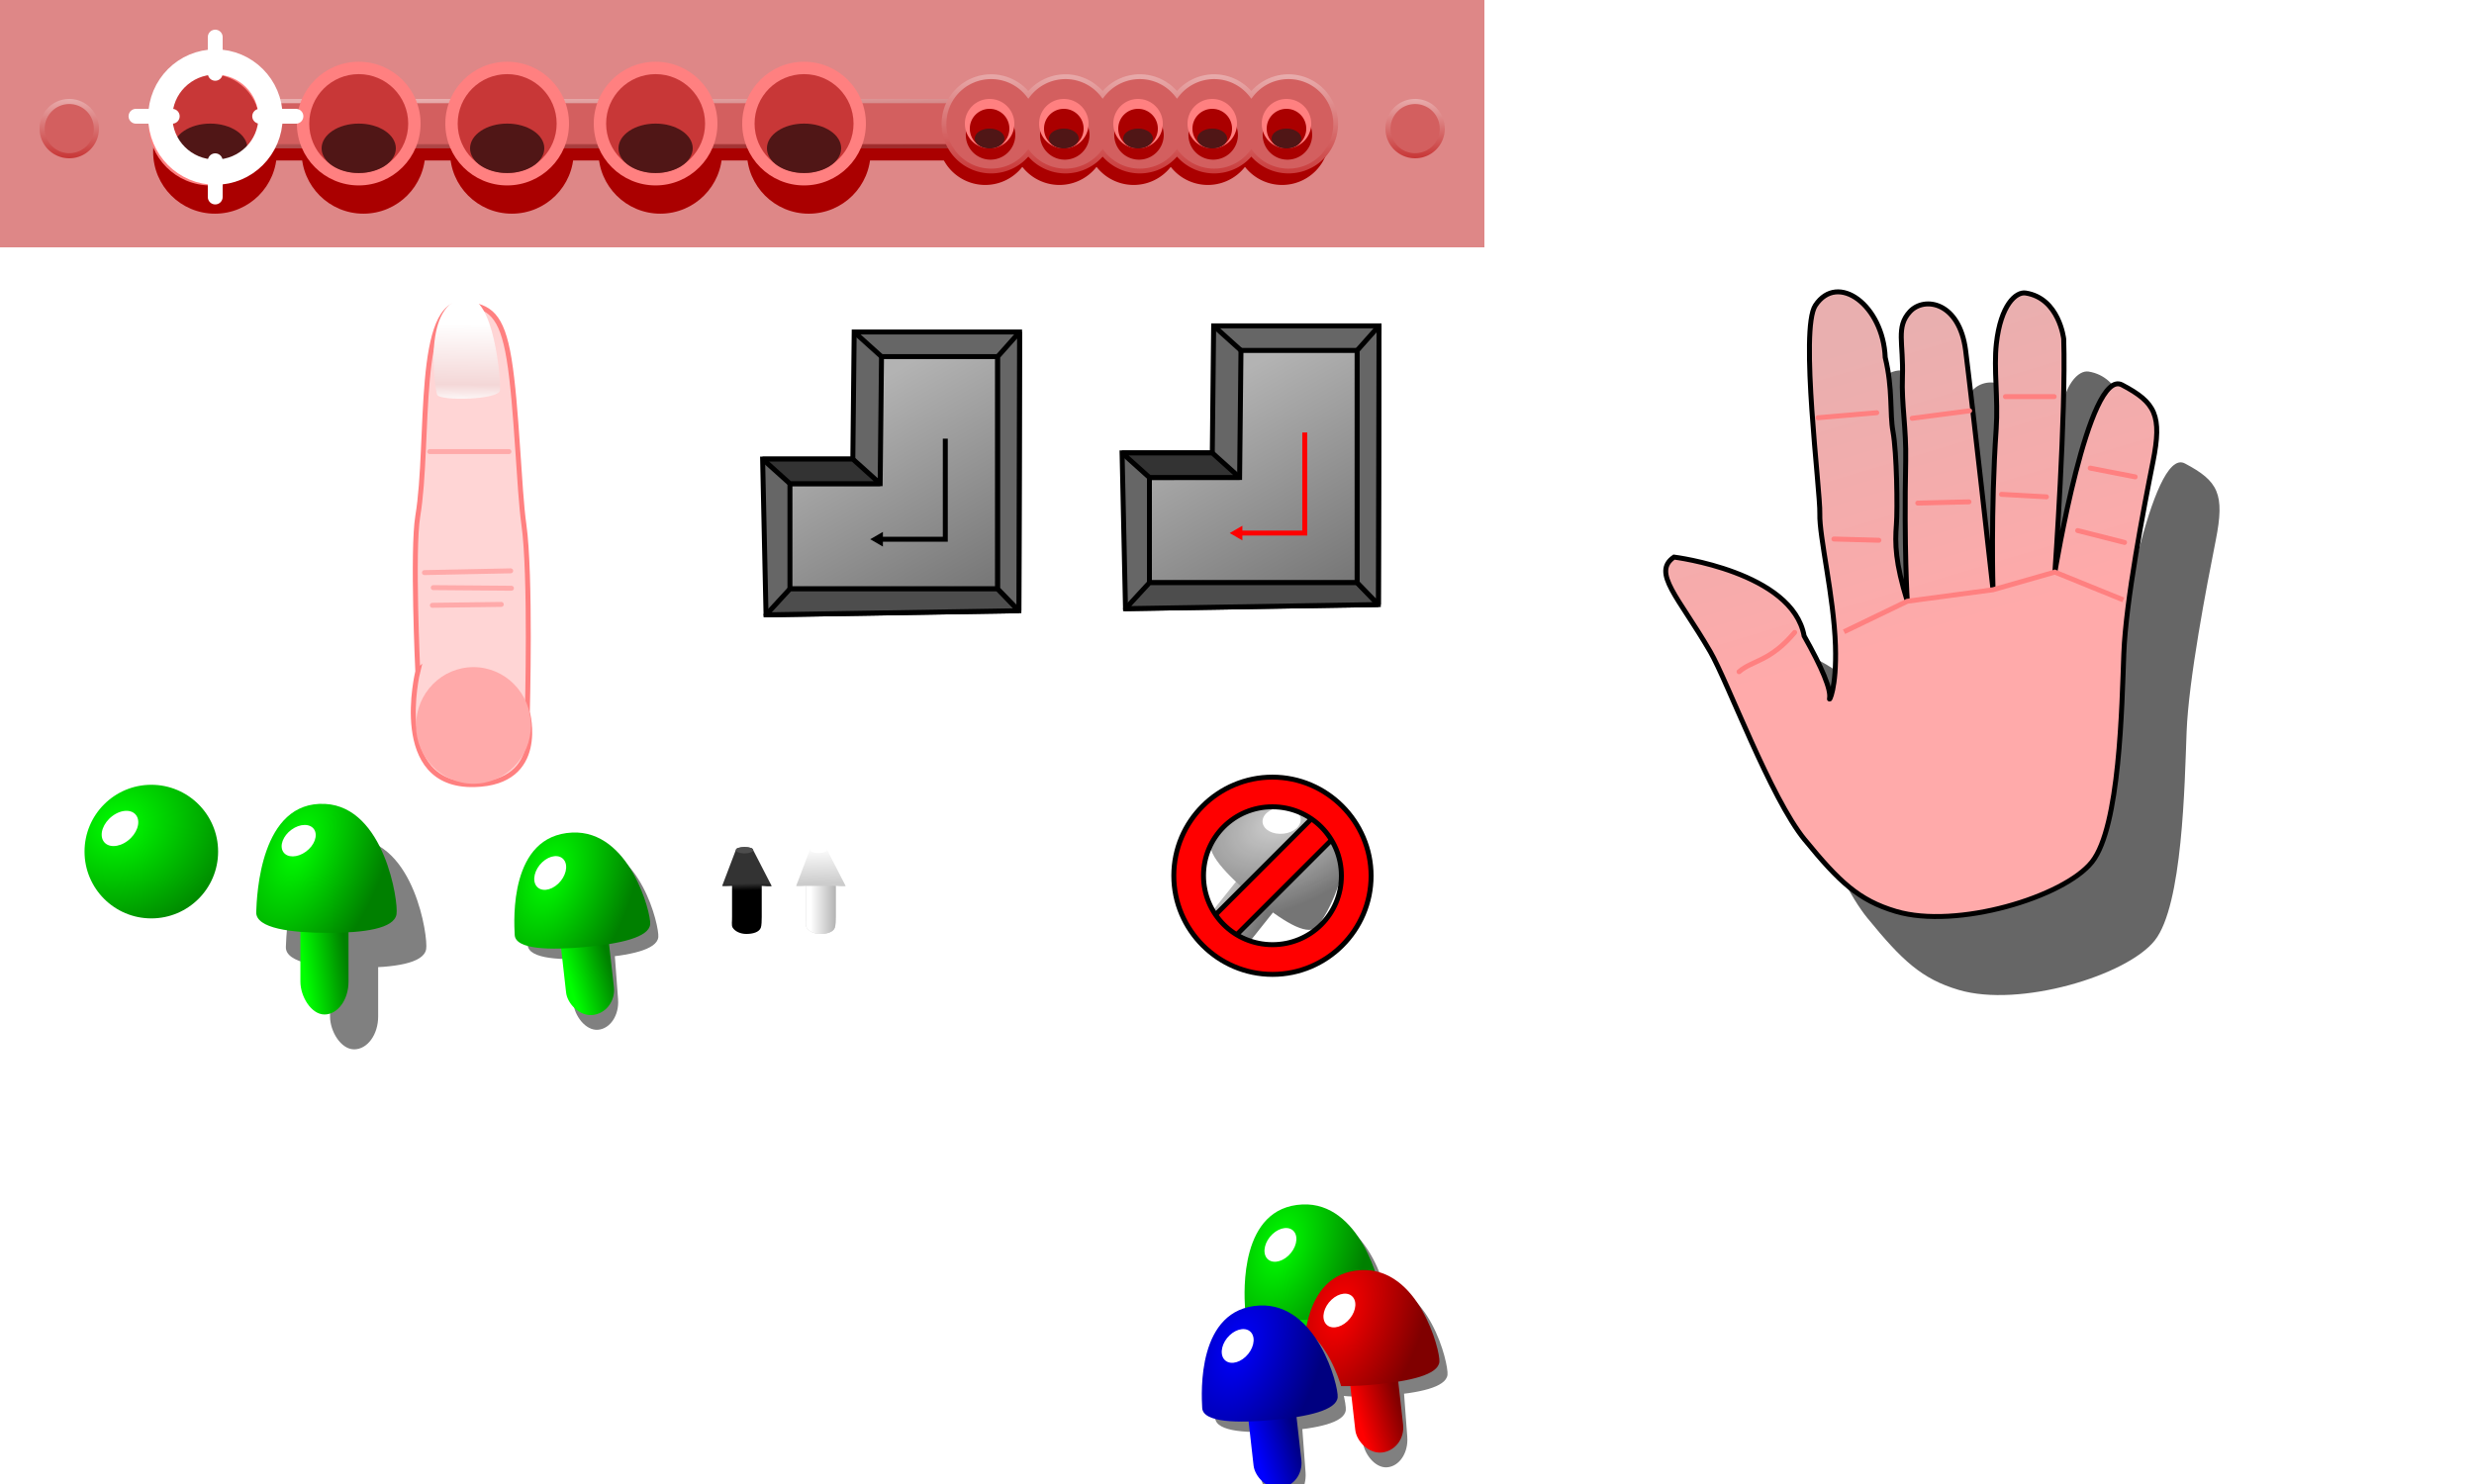 <?xml version="1.0" encoding="UTF-8" standalone="no"?>
<svg
   xmlns:dc="http://purl.org/dc/elements/1.1/"
   xmlns:cc="http://creativecommons.org/ns#"
   xmlns:rdf="http://www.w3.org/1999/02/22-rdf-syntax-ns#"
   xmlns:svg="http://www.w3.org/2000/svg"
   xmlns="http://www.w3.org/2000/svg"
   xmlns:xlink="http://www.w3.org/1999/xlink"
   xmlns:sodipodi="http://sodipodi.sourceforge.net/DTD/sodipodi-0.dtd"
   xmlns:inkscape="http://www.inkscape.org/namespaces/inkscape"
   width="500"
   height="300"
   viewBox="0 0 132.292 79.375"
   version="1.1"
   id="svg8"
   inkscape:version="1.0.1 (3bc2e813f5, 2020-09-07)"
   sodipodi:docname="graphics.svg"
   inkscape:export-filename=".\row.png"
   inkscape:export-xdpi="96"
   inkscape:export-ydpi="96">
  <defs
     id="defs2">
    <linearGradient
       inkscape:collect="always"
       id="linearGradient2149">
      <stop
         style="stop-color:#b3b3b3;stop-opacity:1"
         offset="0"
         id="stop2145" />
      <stop
         style="stop-color:#666666;stop-opacity:1"
         offset="1"
         id="stop2147" />
    </linearGradient>
    <linearGradient
       inkscape:collect="always"
       id="linearGradient2143">
      <stop
         style="stop-color:#cccccc;stop-opacity:1"
         offset="0"
         id="stop2139" />
      <stop
         style="stop-color:#666666;stop-opacity:1"
         offset="1"
         id="stop2141" />
    </linearGradient>
    <linearGradient
       inkscape:collect="always"
       id="linearGradient2016">
      <stop
         style="stop-color:#666666;stop-opacity:1;"
         offset="0"
         id="stop2012" />
      <stop
         style="stop-color:#b3b3b3;stop-opacity:1"
         offset="1"
         id="stop2014" />
    </linearGradient>
    <marker
       style="overflow:visible"
       id="TriangleOutL"
       refX="0.0"
       refY="0.0"
       orient="auto"
       inkscape:stockid="TriangleOutL"
       inkscape:isstock="true">
      <path
         transform="scale(0.8)"
         style="fill-rule:evenodd;stroke:#000000;stroke-width:1pt;stroke-opacity:1;fill:#000000;fill-opacity:1"
         d="M 5.77,0.0 L -2.88,5.0 L -2.88,-5.0 L 5.77,0.0 z "
         id="path1657" />
    </marker>
    <marker
       style="overflow:visible;"
       id="Arrow2Send"
       refX="0.0"
       refY="0.0"
       orient="auto"
       inkscape:stockid="Arrow2Send"
       inkscape:isstock="true">
      <path
         transform="scale(0.3) rotate(180) translate(-2.3,0)"
         d="M 8.719,4.034 L -2.207,0.016 L 8.719,-4.002 C 6.973,-1.63 6.983,1.616 8.719,4.034 z "
         style="fill-rule:evenodd;stroke-width:0.625;stroke-linejoin:round;stroke:#000000;stroke-opacity:1;fill:#000000;fill-opacity:1"
         id="path1548" />
    </marker>
    <marker
       style="overflow:visible;"
       id="Arrow1Lend"
       refX="0.0"
       refY="0.0"
       orient="auto"
       inkscape:stockid="Arrow1Lend"
       inkscape:isstock="true">
      <path
         transform="scale(0.8) rotate(180) translate(12.5,0)"
         style="fill-rule:evenodd;stroke:#000000;stroke-width:1pt;stroke-opacity:1;fill:#000000;fill-opacity:1"
         d="M 0.0,0.0 L 5.0,-5.0 L -12.5,0.0 L 5.0,5.0 L 0.0,0.0 z "
         id="path1518" />
    </marker>
    <marker
       style="overflow:visible"
       id="Arrow1Lstart"
       refX="0.0"
       refY="0.0"
       orient="auto"
       inkscape:stockid="Arrow1Lstart"
       inkscape:isstock="true">
      <path
         transform="scale(0.8) translate(12.5,0)"
         style="fill-rule:evenodd;stroke:#000000;stroke-width:1pt;stroke-opacity:1;fill:#000000;fill-opacity:1"
         d="M 0.0,0.0 L 5.0,-5.0 L -12.5,0.0 L 5.0,5.0 L 0.0,0.0 z "
         id="path1515" />
    </marker>
    <linearGradient
       inkscape:collect="always"
       id="linearGradient1291">
      <stop
         style="stop-color:#d40000;stop-opacity:1;"
         offset="0"
         id="stop1287" />
      <stop
         style="stop-color:#ffffff;stop-opacity:1"
         offset="1"
         id="stop1289" />
    </linearGradient>
    <linearGradient
       inkscape:collect="always"
       id="linearGradient1277">
      <stop
         style="stop-color:#d40000;stop-opacity:1;"
         offset="0"
         id="stop1273" />
      <stop
         style="stop-color:#d40000;stop-opacity:0;"
         offset="1"
         id="stop1275" />
    </linearGradient>
    <linearGradient
       inkscape:collect="always"
       id="linearGradient1269">
      <stop
         style="stop-color:#ff8080;stop-opacity:1"
         offset="0"
         id="stop1265" />
      <stop
         style="stop-color:#000000;stop-opacity:1"
         offset="1"
         id="stop1267" />
    </linearGradient>
    <linearGradient
       inkscape:collect="always"
       id="linearGradient1113">
      <stop
         style="stop-color:#ffaaaa;stop-opacity:1"
         offset="0"
         id="stop1109" />
      <stop
         style="stop-color:#ffaaaa;stop-opacity:1"
         offset="0.403"
         id="stop1120" />
      <stop
         style="stop-color:#ffaaaa;stop-opacity:1"
         offset="0.495"
         id="stop1122" />
      <stop
         style="stop-color:#f7abab;stop-opacity:1;"
         offset="0.664"
         id="stop1124" />
      <stop
         style="stop-color:#e9afaf;stop-opacity:1"
         offset="1"
         id="stop1111" />
    </linearGradient>
    <linearGradient
       inkscape:collect="always"
       id="linearGradient1835">
      <stop
         style="stop-color:#0000ff;stop-opacity:1"
         offset="0"
         id="stop1831" />
      <stop
         style="stop-color:#000080;stop-opacity:1"
         offset="1"
         id="stop1833" />
    </linearGradient>
    <linearGradient
       inkscape:collect="always"
       id="linearGradient1829">
      <stop
         style="stop-color:#0000ff;stop-opacity:1"
         offset="0"
         id="stop1825" />
      <stop
         style="stop-color:#000080;stop-opacity:1"
         offset="1"
         id="stop1827" />
    </linearGradient>
    <linearGradient
       inkscape:collect="always"
       id="linearGradient1735">
      <stop
         style="stop-color:#ff0000;stop-opacity:1"
         offset="0"
         id="stop1731" />
      <stop
         style="stop-color:#800000;stop-opacity:1"
         offset="1"
         id="stop1733" />
    </linearGradient>
    <linearGradient
       inkscape:collect="always"
       id="linearGradient1729">
      <stop
         style="stop-color:#ff0000;stop-opacity:1"
         offset="0"
         id="stop1725" />
      <stop
         style="stop-color:#800000;stop-opacity:1"
         offset="1"
         id="stop1727" />
    </linearGradient>
    <linearGradient
       inkscape:collect="always"
       id="linearGradient1123">
      <stop
         style="stop-color:#ffffff;stop-opacity:1"
         offset="0"
         id="stop1119" />
      <stop
         style="stop-color:#b3b3b3;stop-opacity:1"
         offset="1"
         id="stop1121" />
    </linearGradient>
    <linearGradient
       inkscape:collect="always"
       id="linearGradient1089">
      <stop
         style="stop-color:#cccccc;stop-opacity:1"
         offset="0"
         id="stop1083" />
      <stop
         style="stop-color:#cccccc;stop-opacity:1"
         offset="0.16"
         id="stop1085" />
      <stop
         style="stop-color:#ffffff;stop-opacity:1"
         offset="1"
         id="stop1087" />
    </linearGradient>
    <linearGradient
       inkscape:collect="always"
       id="linearGradient1025">
      <stop
         style="stop-color:#000000;stop-opacity:1"
         offset="0"
         id="stop1021" />
      <stop
         style="stop-color:#333333;stop-opacity:1"
         offset="0.16"
         id="stop1029" />
      <stop
         style="stop-color:#333333;stop-opacity:1"
         offset="1"
         id="stop1023" />
    </linearGradient>
    <linearGradient
       inkscape:collect="always"
       id="linearGradient1063">
      <stop
         style="stop-color:#00ff00;stop-opacity:1"
         offset="0"
         id="stop1059" />
      <stop
         style="stop-color:#008000;stop-opacity:1"
         offset="1"
         id="stop1061" />
    </linearGradient>
    <linearGradient
       inkscape:collect="always"
       id="linearGradient1003">
      <stop
         style="stop-color:#00ff00;stop-opacity:1;"
         offset="0"
         id="stop999" />
      <stop
         style="stop-color:#008000;stop-opacity:1"
         offset="1"
         id="stop1001" />
    </linearGradient>
    <linearGradient
       inkscape:collect="always"
       id="linearGradient1008">
      <stop
         style="stop-color:#c83737;stop-opacity:1"
         offset="0"
         id="stop1004" />
      <stop
         style="stop-color:#e9afaf;stop-opacity:1"
         offset="1"
         id="stop1006" />
    </linearGradient>
    <linearGradient
       inkscape:collect="always"
       id="linearGradient974">
      <stop
         style="stop-color:#e9afaf;stop-opacity:1"
         offset="0"
         id="stop970" />
      <stop
         style="stop-color:#a02c2c;stop-opacity:1"
         offset="1"
         id="stop972" />
    </linearGradient>
    <linearGradient
       inkscape:collect="always"
       xlink:href="#linearGradient1008"
       id="linearGradient1010"
       x1="123.278"
       y1="70.025"
       x2="123.345"
       y2="64.546"
       gradientUnits="userSpaceOnUse"
       gradientTransform="translate(-0.1,-0.334)" />
    <linearGradient
       inkscape:collect="always"
       xlink:href="#linearGradient974"
       id="linearGradient976-4"
       x1="100.56"
       y1="65.381"
       x2="100.694"
       y2="69.457"
       gradientUnits="userSpaceOnUse"
       gradientTransform="matrix(0.972,0,0,0.77,-66.777,-45.247)" />
    <linearGradient
       inkscape:collect="always"
       xlink:href="#linearGradient1008"
       id="linearGradient1362"
       gradientUnits="userSpaceOnUse"
       gradientTransform="matrix(3.561,0,0,3.849,-238.726,-234.526)"
       x1="123.278"
       y1="70.025"
       x2="123.345"
       y2="64.546" />
    <linearGradient
       inkscape:collect="always"
       xlink:href="#linearGradient1008"
       id="linearGradient1165-1-5"
       gradientUnits="userSpaceOnUse"
       gradientTransform="matrix(0.543,0,0,0.587,-63.187,-32.69)"
       x1="123.278"
       y1="70.025"
       x2="123.345"
       y2="64.546" />
    <linearGradient
       inkscape:collect="always"
       xlink:href="#linearGradient1008"
       id="linearGradient1165-1-5-8"
       gradientUnits="userSpaceOnUse"
       gradientTransform="matrix(0.543,0,0,0.587,8.779,-32.69)"
       x1="123.278"
       y1="70.025"
       x2="123.345"
       y2="64.546" />
    <filter
       inkscape:collect="always"
       style="color-interpolation-filters:sRGB"
       id="filter1870"
       x="-0.16"
       width="1.32"
       y="-0.166"
       height="1.333">
      <feGaussianBlur
         inkscape:collect="always"
         stdDeviation="0.41"
         id="feGaussianBlur1872" />
    </filter>
    <filter
       inkscape:collect="always"
       style="color-interpolation-filters:sRGB"
       id="filter1874"
       x="-0.16"
       width="1.32"
       y="-0.166"
       height="1.333">
      <feGaussianBlur
         inkscape:collect="always"
         stdDeviation="0.41"
         id="feGaussianBlur1876" />
    </filter>
    <filter
       inkscape:collect="always"
       style="color-interpolation-filters:sRGB"
       id="filter1878"
       x="-0.16"
       width="1.32"
       y="-0.166"
       height="1.333">
      <feGaussianBlur
         inkscape:collect="always"
         stdDeviation="0.41"
         id="feGaussianBlur1880" />
    </filter>
    <filter
       inkscape:collect="always"
       style="color-interpolation-filters:sRGB"
       id="filter1882"
       x="-0.16"
       width="1.32"
       y="-0.166"
       height="1.333">
      <feGaussianBlur
         inkscape:collect="always"
         stdDeviation="0.41"
         id="feGaussianBlur1884" />
    </filter>
    <filter
       inkscape:collect="always"
       style="color-interpolation-filters:sRGB"
       id="filter1886"
       x="-0.16"
       width="1.32"
       y="-0.166"
       height="1.333">
      <feGaussianBlur
         inkscape:collect="always"
         stdDeviation="0.41"
         id="feGaussianBlur1888" />
    </filter>
    <filter
       inkscape:collect="always"
       style="color-interpolation-filters:sRGB"
       id="filter2002"
       x="-0.192"
       width="1.384"
       y="-0.192"
       height="1.384">
      <feGaussianBlur
         inkscape:collect="always"
         stdDeviation="0.212"
         id="feGaussianBlur2004" />
    </filter>
    <filter
       inkscape:collect="always"
       style="color-interpolation-filters:sRGB"
       id="filter2006"
       x="-0.192"
       width="1.384"
       y="-0.192"
       height="1.384">
      <feGaussianBlur
         inkscape:collect="always"
         stdDeviation="0.212"
         id="feGaussianBlur2008" />
    </filter>
    <filter
       inkscape:collect="always"
       style="color-interpolation-filters:sRGB"
       id="filter2010"
       x="-0.192"
       width="1.384"
       y="-0.192"
       height="1.384">
      <feGaussianBlur
         inkscape:collect="always"
         stdDeviation="0.212"
         id="feGaussianBlur2012" />
    </filter>
    <filter
       inkscape:collect="always"
       style="color-interpolation-filters:sRGB"
       id="filter2014"
       x="-0.192"
       width="1.384"
       y="-0.192"
       height="1.384">
      <feGaussianBlur
         inkscape:collect="always"
         stdDeviation="0.212"
         id="feGaussianBlur2016" />
    </filter>
    <filter
       inkscape:collect="always"
       style="color-interpolation-filters:sRGB"
       id="filter2018"
       x="-0.192"
       width="1.384"
       y="-0.192"
       height="1.384">
      <feGaussianBlur
         inkscape:collect="always"
         stdDeviation="0.212"
         id="feGaussianBlur2020" />
    </filter>
    <filter
       inkscape:collect="always"
       style="color-interpolation-filters:sRGB"
       id="filter2190"
       x="-0.319"
       width="1.638"
       y="-0.319"
       height="1.638">
      <feGaussianBlur
         inkscape:collect="always"
         stdDeviation="0.67"
         id="feGaussianBlur2192" />
    </filter>
    <filter
       inkscape:collect="always"
       style="color-interpolation-filters:sRGB"
       id="filter2194"
       x="-0.319"
       width="1.638"
       y="-0.319"
       height="1.638">
      <feGaussianBlur
         inkscape:collect="always"
         stdDeviation="0.67"
         id="feGaussianBlur2196" />
    </filter>
    <filter
       inkscape:collect="always"
       style="color-interpolation-filters:sRGB"
       id="filter2198"
       x="-0.319"
       width="1.638"
       y="-0.319"
       height="1.638">
      <feGaussianBlur
         inkscape:collect="always"
         stdDeviation="0.67"
         id="feGaussianBlur2200" />
    </filter>
    <filter
       inkscape:collect="always"
       style="color-interpolation-filters:sRGB"
       id="filter2202"
       x="-0.319"
       width="1.638"
       y="-0.319"
       height="1.638">
      <feGaussianBlur
         inkscape:collect="always"
         stdDeviation="0.67"
         id="feGaussianBlur2204" />
    </filter>
    <filter
       inkscape:collect="always"
       style="color-interpolation-filters:sRGB"
       id="filter2206"
       x="-0.319"
       width="1.638"
       y="-0.319"
       height="1.638">
      <feGaussianBlur
         inkscape:collect="always"
         stdDeviation="0.67"
         id="feGaussianBlur2208" />
    </filter>
    <filter
       inkscape:collect="always"
       style="color-interpolation-filters:sRGB"
       id="filter2210"
       x="-0.038"
       width="1.076"
       y="-0.665"
       height="2.33">
      <feGaussianBlur
         inkscape:collect="always"
         stdDeviation="0.67"
         id="feGaussianBlur2212" />
    </filter>
    <filter
       inkscape:collect="always"
       style="color-interpolation-filters:sRGB"
       id="filter995"
       x="-0.013"
       width="1.025"
       y="-0.011"
       height="1.023">
      <feGaussianBlur
         inkscape:collect="always"
         stdDeviation="0.01"
         id="feGaussianBlur997" />
    </filter>
    <radialGradient
       inkscape:collect="always"
       xlink:href="#linearGradient1003"
       id="radialGradient1007"
       cx="105.143"
       cy="66.707"
       fx="105.143"
       fy="66.707"
       r="3.071"
       gradientTransform="matrix(0.623,1.557,-1.848,0.688,162.491,-143.754)"
       gradientUnits="userSpaceOnUse" />
    <radialGradient
       inkscape:collect="always"
       xlink:href="#linearGradient1003"
       id="radialGradient1007-5"
       cx="105.143"
       cy="66.707"
       fx="105.143"
       fy="66.707"
       r="3.071"
       gradientTransform="matrix(-0.02,1.874,-1.847,-0.692,230.033,-85.379)"
       gradientUnits="userSpaceOnUse" />
    <filter
       inkscape:collect="always"
       style="color-interpolation-filters:sRGB"
       id="filter995-0"
       x="-0.013"
       width="1.025"
       y="-0.011"
       height="1.023">
      <feGaussianBlur
         inkscape:collect="always"
         stdDeviation="0.01"
         id="feGaussianBlur997-8" />
    </filter>
    <linearGradient
       inkscape:collect="always"
       xlink:href="#linearGradient1063"
       id="linearGradient1065"
       x1="129.055"
       y1="89.641"
       x2="131.041"
       y2="89.28"
       gradientUnits="userSpaceOnUse"
       gradientTransform="matrix(0.987,0,0,1.299,1.623,-26.333)" />
    <radialGradient
       inkscape:collect="always"
       xlink:href="#linearGradient1003"
       id="radialGradient1095"
       gradientUnits="userSpaceOnUse"
       gradientTransform="matrix(-1.152,1.548,-0.965,-0.846,290.118,-40.95)"
       cx="104.899"
       cy="66.619"
       fx="104.899"
       fy="66.619"
       r="3.071" />
    <linearGradient
       inkscape:collect="always"
       xlink:href="#linearGradient1063"
       id="linearGradient1106"
       gradientUnits="userSpaceOnUse"
       gradientTransform="matrix(1.064,0,0,1.397,-1.097,-30.453)"
       x1="129.055"
       y1="89.641"
       x2="131.041"
       y2="89.28" />
    <filter
       inkscape:collect="always"
       style="color-interpolation-filters:sRGB"
       id="filter995-0-5"
       x="-0.013"
       width="1.025"
       y="-0.011"
       height="1.023">
      <feGaussianBlur
         inkscape:collect="always"
         stdDeviation="0.01"
         id="feGaussianBlur997-8-2" />
    </filter>
    <filter
       inkscape:collect="always"
       style="color-interpolation-filters:sRGB"
       id="filter1245"
       x="-0.368"
       width="1.737"
       y="-0.255"
       height="1.509">
      <feGaussianBlur
         inkscape:collect="always"
         stdDeviation="1.07"
         id="feGaussianBlur1247" />
    </filter>
    <filter
       inkscape:collect="always"
       style="color-interpolation-filters:sRGB"
       id="filter1245-5"
       x="-0.368"
       width="1.737"
       y="-0.255"
       height="1.509">
      <feGaussianBlur
         inkscape:collect="always"
         stdDeviation="1.07"
         id="feGaussianBlur1247-0" />
    </filter>
    <filter
       inkscape:collect="always"
       style="color-interpolation-filters:sRGB"
       id="filter995-0-5-5"
       x="-0.013"
       width="1.025"
       y="-0.011"
       height="1.023">
      <feGaussianBlur
         inkscape:collect="always"
         stdDeviation="0.01"
         id="feGaussianBlur997-8-2-0" />
    </filter>
    <radialGradient
       inkscape:collect="always"
       xlink:href="#linearGradient1063"
       id="radialGradient1095-5"
       gradientUnits="userSpaceOnUse"
       gradientTransform="matrix(-1.152,1.331,-0.965,-0.727,290.118,-26.27)"
       cx="104.899"
       cy="66.619"
       fx="104.899"
       fy="66.619"
       r="3.071" />
    <filter
       inkscape:collect="always"
       style="color-interpolation-filters:sRGB"
       id="filter995-0-1"
       x="-0.013"
       width="1.025"
       y="-0.011"
       height="1.023">
      <feGaussianBlur
         inkscape:collect="always"
         stdDeviation="0.01"
         id="feGaussianBlur997-8-5" />
    </filter>
    <linearGradient
       inkscape:collect="always"
       xlink:href="#linearGradient1063"
       id="linearGradient1341"
       gradientUnits="userSpaceOnUse"
       gradientTransform="matrix(1.064,0,0,1.078,-12.124,11.465)"
       x1="129.055"
       y1="89.641"
       x2="131.041"
       y2="89.28" />
    <linearGradient
       inkscape:collect="always"
       xlink:href="#linearGradient1025"
       id="linearGradient1027"
       x1="52.883"
       y1="5.295"
       x2="52.81"
       y2="2.698"
       gradientUnits="userSpaceOnUse"
       gradientTransform="matrix(1,0,0,0.885,-17.515,14.21)" />
    <linearGradient
       inkscape:collect="always"
       xlink:href="#linearGradient1089"
       id="linearGradient1027-5"
       x1="52.883"
       y1="5.295"
       x2="52.81"
       y2="2.698"
       gradientUnits="userSpaceOnUse"
       gradientTransform="translate(3.948,-4.3737107e-4)" />
    <linearGradient
       inkscape:collect="always"
       xlink:href="#linearGradient1123"
       id="linearGradient1027-5-6"
       x1="52.377"
       y1="5.027"
       x2="53.71"
       y2="5.027"
       gradientUnits="userSpaceOnUse"
       gradientTransform="translate(3.948,-4.3755e-4)" />
    <linearGradient
       inkscape:collect="always"
       xlink:href="#linearGradient1089"
       id="linearGradient1129"
       gradientUnits="userSpaceOnUse"
       gradientTransform="translate(3.948,-4.3737107e-4)"
       x1="52.883"
       y1="5.295"
       x2="52.81"
       y2="2.698" />
    <filter
       inkscape:collect="always"
       style="color-interpolation-filters:sRGB"
       id="filter1245-5-3"
       x="-0.368"
       width="1.737"
       y="-0.255"
       height="1.509">
      <feGaussianBlur
         inkscape:collect="always"
         stdDeviation="1.07"
         id="feGaussianBlur1247-0-2" />
    </filter>
    <filter
       inkscape:collect="always"
       style="color-interpolation-filters:sRGB"
       id="filter995-0-5-5-2"
       x="-0.013"
       width="1.025"
       y="-0.011"
       height="1.023">
      <feGaussianBlur
         inkscape:collect="always"
         stdDeviation="0.01"
         id="feGaussianBlur997-8-2-0-0" />
    </filter>
    <radialGradient
       inkscape:collect="always"
       xlink:href="#linearGradient1063"
       id="radialGradient1095-5-9"
       gradientUnits="userSpaceOnUse"
       gradientTransform="matrix(-1.152,1.331,-0.965,-0.727,290.118,-26.27)"
       cx="104.899"
       cy="66.619"
       fx="104.899"
       fy="66.619"
       r="3.071" />
    <filter
       inkscape:collect="always"
       style="color-interpolation-filters:sRGB"
       id="filter995-0-1-0"
       x="-0.013"
       width="1.025"
       y="-0.011"
       height="1.023">
      <feGaussianBlur
         inkscape:collect="always"
         stdDeviation="0.01"
         id="feGaussianBlur997-8-5-8" />
    </filter>
    <linearGradient
       inkscape:collect="always"
       xlink:href="#linearGradient1063"
       id="linearGradient1635"
       gradientUnits="userSpaceOnUse"
       gradientTransform="matrix(1.064,0,0,1.078,-12.124,11.465)"
       x1="129.055"
       y1="89.641"
       x2="131.041"
       y2="89.28" />
    <filter
       inkscape:collect="always"
       style="color-interpolation-filters:sRGB"
       id="filter1245-5-3-3"
       x="-0.368"
       width="1.737"
       y="-0.255"
       height="1.509">
      <feGaussianBlur
         inkscape:collect="always"
         stdDeviation="1.07"
         id="feGaussianBlur1247-0-2-5" />
    </filter>
    <filter
       inkscape:collect="always"
       style="color-interpolation-filters:sRGB"
       id="filter995-0-5-5-2-9"
       x="-0.013"
       width="1.025"
       y="-0.011"
       height="1.023">
      <feGaussianBlur
         inkscape:collect="always"
         stdDeviation="0.01"
         id="feGaussianBlur997-8-2-0-0-7" />
    </filter>
    <radialGradient
       inkscape:collect="always"
       xlink:href="#linearGradient1729"
       id="radialGradient1095-5-9-0"
       gradientUnits="userSpaceOnUse"
       gradientTransform="matrix(-1.152,1.331,-0.965,-0.727,290.118,-26.27)"
       cx="104.899"
       cy="66.619"
       fx="104.899"
       fy="66.619"
       r="3.071" />
    <filter
       inkscape:collect="always"
       style="color-interpolation-filters:sRGB"
       id="filter995-0-1-0-3"
       x="-0.013"
       width="1.025"
       y="-0.011"
       height="1.023">
      <feGaussianBlur
         inkscape:collect="always"
         stdDeviation="0.01"
         id="feGaussianBlur997-8-5-8-8" />
    </filter>
    <linearGradient
       inkscape:collect="always"
       xlink:href="#linearGradient1735"
       id="linearGradient1723"
       gradientUnits="userSpaceOnUse"
       gradientTransform="matrix(1.064,0,0,1.078,-12.124,11.465)"
       x1="129.055"
       y1="89.641"
       x2="131.041"
       y2="89.28" />
    <filter
       inkscape:collect="always"
       style="color-interpolation-filters:sRGB"
       id="filter1245-5-3-6"
       x="-0.368"
       width="1.737"
       y="-0.255"
       height="1.509">
      <feGaussianBlur
         inkscape:collect="always"
         stdDeviation="1.07"
         id="feGaussianBlur1247-0-2-52" />
    </filter>
    <filter
       inkscape:collect="always"
       style="color-interpolation-filters:sRGB"
       id="filter995-0-5-5-2-7"
       x="-0.013"
       width="1.025"
       y="-0.011"
       height="1.023">
      <feGaussianBlur
         inkscape:collect="always"
         stdDeviation="0.01"
         id="feGaussianBlur997-8-2-0-0-8" />
    </filter>
    <radialGradient
       inkscape:collect="always"
       xlink:href="#linearGradient1829"
       id="radialGradient1095-5-9-6"
       gradientUnits="userSpaceOnUse"
       gradientTransform="matrix(-1.152,1.331,-0.965,-0.727,290.118,-26.27)"
       cx="104.899"
       cy="66.619"
       fx="104.899"
       fy="66.619"
       r="3.071" />
    <filter
       inkscape:collect="always"
       style="color-interpolation-filters:sRGB"
       id="filter995-0-1-0-1"
       x="-0.013"
       width="1.025"
       y="-0.011"
       height="1.023">
      <feGaussianBlur
         inkscape:collect="always"
         stdDeviation="0.01"
         id="feGaussianBlur997-8-5-8-1" />
    </filter>
    <linearGradient
       inkscape:collect="always"
       xlink:href="#linearGradient1835"
       id="linearGradient1823"
       gradientUnits="userSpaceOnUse"
       gradientTransform="matrix(1.064,0,0,1.078,-12.124,11.465)"
       x1="129.055"
       y1="89.641"
       x2="131.041"
       y2="89.28" />
    <linearGradient
       inkscape:collect="always"
       xlink:href="#linearGradient1113"
       id="linearGradient1115"
       x1="119.03"
       y1="98.696"
       x2="132.182"
       y2="73.342"
       gradientUnits="userSpaceOnUse"
       gradientTransform="matrix(0.762,-0.762,0.792,0.792,-53.705,59.253)" />
    <filter
       inkscape:collect="always"
       style="color-interpolation-filters:sRGB"
       id="filter1442"
       x="-0.123"
       width="1.245"
       y="-0.096"
       height="1.193">
      <feGaussianBlur
         inkscape:collect="always"
         stdDeviation="1.342"
         id="feGaussianBlur1444" />
    </filter>
    <linearGradient
       inkscape:collect="always"
       xlink:href="#linearGradient1456"
       id="linearGradient1464"
       x1="55.134"
       y1="-53.851"
       x2="52.075"
       y2="-50.862"
       gradientUnits="userSpaceOnUse" />
    <linearGradient
       inkscape:collect="always"
       id="linearGradient1456">
      <stop
         style="stop-color:#ffffff;stop-opacity:1"
         offset="0"
         id="stop1452" />
      <stop
         style="stop-color:#f4d7d7;stop-opacity:1"
         offset="0.762"
         id="stop1460" />
      <stop
         style="stop-color:#ffffff;stop-opacity:1"
         offset="1"
         id="stop1454" />
    </linearGradient>
    <linearGradient
       inkscape:collect="always"
       xlink:href="#linearGradient1269"
       id="linearGradient1271"
       x1="10.054"
       y1="0.313"
       x2="12.035"
       y2="2.662"
       gradientUnits="userSpaceOnUse" />
    <linearGradient
       inkscape:collect="always"
       xlink:href="#linearGradient1277"
       id="linearGradient1279"
       x1="7.888"
       y1="1.712"
       x2="14.337"
       y2="1.712"
       gradientUnits="userSpaceOnUse" />
    <linearGradient
       inkscape:collect="always"
       xlink:href="#linearGradient1269"
       id="linearGradient1283"
       gradientUnits="userSpaceOnUse"
       x1="11.243"
       y1="1.114"
       x2="14.051"
       y2="4.419" />
    <linearGradient
       inkscape:collect="always"
       xlink:href="#linearGradient1291"
       id="linearGradient1285"
       gradientUnits="userSpaceOnUse"
       x1="10.032"
       y1="0.937"
       x2="12.658"
       y2="2.978" />
    <linearGradient
       inkscape:collect="always"
       xlink:href="#linearGradient2016"
       id="linearGradient2004"
       x1="67.6"
       y1="40.926"
       x2="59.671"
       y2="26.931"
       gradientUnits="userSpaceOnUse" />
    <radialGradient
       inkscape:collect="always"
       xlink:href="#linearGradient2143"
       id="radialGradient1095-5-1"
       gradientUnits="userSpaceOnUse"
       gradientTransform="matrix(-1.152,1.331,-0.965,-0.727,290.118,-26.27)"
       cx="104.899"
       cy="66.619"
       fx="104.899"
       fy="66.619"
       r="3.071" />
    <filter
       inkscape:collect="always"
       style="color-interpolation-filters:sRGB"
       id="filter995-0-1-8"
       x="-0.013"
       width="1.025"
       y="-0.011"
       height="1.023">
      <feGaussianBlur
         inkscape:collect="always"
         stdDeviation="0.01"
         id="feGaussianBlur997-8-5-0" />
    </filter>
    <linearGradient
       inkscape:collect="always"
       xlink:href="#linearGradient2149"
       id="linearGradient2137"
       gradientUnits="userSpaceOnUse"
       gradientTransform="matrix(1.064,0,0,1.078,-12.124,11.465)"
       x1="129.055"
       y1="89.641"
       x2="131.041"
       y2="89.28" />
    <linearGradient
       inkscape:collect="always"
       xlink:href="#linearGradient2016"
       id="linearGradient2004-0"
       x1="67.6"
       y1="40.926"
       x2="59.671"
       y2="26.931"
       gradientUnits="userSpaceOnUse" />
    <marker
       style="overflow:visible"
       id="TriangleOutL-2"
       refX="0"
       refY="0"
       orient="auto"
       inkscape:stockid="TriangleOutL"
       inkscape:isstock="true">
      <path
         transform="scale(0.8)"
         style="fill:#ff0000;fill-opacity:1;fill-rule:evenodd;stroke:#ff0000;stroke-width:1pt;stroke-opacity:1"
         d="M 5.77,0 -2.88,5 V -5 Z"
         id="path1657-6" />
    </marker>
  </defs>
  <sodipodi:namedview
     id="base"
     pagecolor="#ffffff"
     bordercolor="#666666"
     borderopacity="1.0"
     inkscape:pageopacity="0.0"
     inkscape:pageshadow="2"
     inkscape:zoom="3.6203867"
     inkscape:cx="211.57684"
     inkscape:cy="47.11321"
     inkscape:document-units="mm"
     inkscape:current-layer="g2170"
     inkscape:document-rotation="0"
     showgrid="false"
     showguides="true"
     inkscape:guide-bbox="true"
     units="px"
     inkscape:window-width="1920"
     inkscape:window-height="991"
     inkscape:window-x="-9"
     inkscape:window-y="-9"
     inkscape:window-maximized="1" />
  <g
     inkscape:groupmode="layer"
     id="layer3"
     inkscape:label="background"
     style="display:inline">
    <rect
       style="display:inline;opacity:0.999;fill:#de8787;fill-opacity:1;stroke-width:0.245;stroke-miterlimit:13.967;stroke-dasharray:none"
       id="rect1723"
       width="79.375"
       height="13.229"
       x="0"
       y="0"
       inkscape:export-filename=".\row.png"
       inkscape:export-xdpi="96"
       inkscape:export-ydpi="96" />
  </g>
  <g
     inkscape:groupmode="layer"
     id="layer2"
     inkscape:label="Vrstva 2"
     style="display:inline">
    <rect
       style="display:inline;fill:#aa0000;stroke:none;stroke-width:0.229;stroke-miterlimit:13.967;stroke-dasharray:none;filter:url(#filter2210)"
       id="rect903-4-8"
       width="42.104"
       height="2.417"
       x="9.14"
       y="6.166"
       inkscape:export-filename=".\row.png"
       inkscape:export-xdpi="96"
       inkscape:export-ydpi="96" />
    <path
       id="path1002-9-0-6"
       style="display:inline;fill:#aa0000;fill-opacity:1;stroke:none;stroke-width:0.256;stroke-miterlimit:13.967;stroke-dasharray:none;filter:url(#filter2206)"
       d="m 55.2,7.375 a 2.518,2.518 0 0 1 -2.518,2.518 2.518,2.518 0 0 1 -2.518,-2.518 2.518,2.518 0 0 1 2.518,-2.518 2.518,2.518 0 0 1 2.518,2.518 z"
       inkscape:export-filename=".\row.png"
       inkscape:export-xdpi="96"
       inkscape:export-ydpi="96" />
    <path
       id="path1002-9-0-9-6"
       style="display:inline;fill:#aa0000;fill-opacity:1;stroke:none;stroke-width:0.256;stroke-miterlimit:13.967;stroke-dasharray:none;filter:url(#filter2202)"
       d="m 59.169,7.375 a 2.518,2.518 0 0 1 -2.518,2.518 2.518,2.518 0 0 1 -2.518,-2.518 2.518,2.518 0 0 1 2.518,-2.518 2.518,2.518 0 0 1 2.518,2.518 z"
       inkscape:export-filename=".\row.png"
       inkscape:export-xdpi="96"
       inkscape:export-ydpi="96" />
    <path
       id="path1002-9-0-9-5-8"
       style="display:inline;fill:#aa0000;fill-opacity:1;stroke:none;stroke-width:0.256;stroke-miterlimit:13.967;stroke-dasharray:none;filter:url(#filter2198)"
       d="m 63.138,7.375 a 2.518,2.518 0 0 1 -2.518,2.518 2.518,2.518 0 0 1 -2.518,-2.518 2.518,2.518 0 0 1 2.518,-2.518 2.518,2.518 0 0 1 2.518,2.518 z"
       inkscape:export-filename=".\row.png"
       inkscape:export-xdpi="96"
       inkscape:export-ydpi="96" />
    <path
       id="path1002-9-0-9-2-4"
       style="display:inline;fill:#aa0000;fill-opacity:1;stroke:none;stroke-width:0.256;stroke-miterlimit:13.967;stroke-dasharray:none;filter:url(#filter2194)"
       d="m 67.106,7.375 a 2.518,2.518 0 0 1 -2.518,2.518 2.518,2.518 0 0 1 -2.518,-2.518 2.518,2.518 0 0 1 2.518,-2.518 2.518,2.518 0 0 1 2.518,2.518 z"
       inkscape:export-filename=".\row.png"
       inkscape:export-xdpi="96"
       inkscape:export-ydpi="96" />
    <path
       id="path1002-9-0-9-5-9-9"
       style="display:inline;fill:#aa0000;fill-opacity:1;stroke:none;stroke-width:0.256;stroke-miterlimit:13.967;stroke-dasharray:none;filter:url(#filter2190)"
       d="m 71.075,7.375 a 2.518,2.518 0 0 1 -2.518,2.518 2.518,2.518 0 0 1 -2.518,-2.518 2.518,2.518 0 0 1 2.518,-2.518 2.518,2.518 0 0 1 2.518,2.518 z"
       inkscape:export-filename=".\row.png"
       inkscape:export-xdpi="96"
       inkscape:export-ydpi="96" />
    <g
       id="g908-9-6-54"
       style="display:inline;fill:#aa0000;filter:url(#filter1870)"
       transform="matrix(1.077,0,0,1.12,-100.949,-66.94)"
       inkscape:export-filename=".\row.png"
       inkscape:export-xdpi="96"
       inkscape:export-ydpi="96">
      <g
         id="g1410-5"
         transform="translate(-1.843)"
         style="fill:#aa0000">
        <ellipse
           style="fill:#aa0000;stroke-width:0.267;stroke-miterlimit:13.967"
           id="path849-20-8-4"
           cx="106.249"
           cy="67.019"
           rx="3.071"
           ry="2.953" />
      </g>
    </g>
    <g
       id="g908-9-6-5-7"
       style="display:inline;fill:#aa0000;filter:url(#filter1874)"
       transform="matrix(1.077,0,0,1.12,-93.011,-66.94)"
       inkscape:export-filename=".\row.png"
       inkscape:export-xdpi="96"
       inkscape:export-ydpi="96">
      <g
         id="g1410-7-8"
         transform="translate(-1.843)"
         style="fill:#aa0000">
        <ellipse
           style="fill:#aa0000;stroke-width:0.267;stroke-miterlimit:13.967"
           id="path849-20-8-5-7"
           cx="106.249"
           cy="67.019"
           rx="3.071"
           ry="2.953" />
      </g>
    </g>
    <g
       id="g908-9-6-5-2-0"
       style="display:inline;fill:#aa0000;filter:url(#filter1878)"
       transform="matrix(1.077,0,0,1.12,-85.074,-66.94)"
       inkscape:export-filename=".\row.png"
       inkscape:export-xdpi="96"
       inkscape:export-ydpi="96">
      <g
         id="g1410-7-0-7"
         transform="translate(-1.843)"
         style="fill:#aa0000">
        <ellipse
           style="fill:#aa0000;stroke-width:0.267;stroke-miterlimit:13.967"
           id="path849-20-8-5-5-7"
           cx="106.249"
           cy="67.019"
           rx="3.071"
           ry="2.953" />
      </g>
    </g>
    <g
       id="g908-9-6-5-1-0"
       style="display:inline;fill:#aa0000;filter:url(#filter1882)"
       transform="matrix(1.077,0,0,1.12,-77.136,-66.94)"
       inkscape:export-filename=".\row.png"
       inkscape:export-xdpi="96"
       inkscape:export-ydpi="96">
      <g
         id="g1410-7-1-7"
         transform="translate(-1.843)"
         style="fill:#aa0000">
        <ellipse
           style="fill:#aa0000;stroke-width:0.267;stroke-miterlimit:13.967"
           id="path849-20-8-5-6-8"
           cx="106.249"
           cy="67.019"
           rx="3.071"
           ry="2.953" />
      </g>
    </g>
    <g
       id="g908-9-6-5-8-3"
       style="display:inline"
       transform="matrix(1.077,0,0,1.12,-69.781,-61.412)"
       inkscape:export-filename=".\row.png"
       inkscape:export-xdpi="96"
       inkscape:export-ydpi="96">
      <g
         id="g1410-7-3-3"
         transform="translate(-1.843)">
        <ellipse
           style="fill:#aa0000;stroke-width:0.267;stroke-miterlimit:13.967;filter:url(#filter1886)"
           id="path849-20-8-5-8-6"
           cx="106.79"
           cy="62.084"
           rx="3.071"
           ry="2.953" />
      </g>
    </g>
    <rect
       style="display:inline;fill:#d35f5f;stroke:url(#linearGradient976-4);stroke-width:0.229;stroke-miterlimit:13.967;stroke-dasharray:none"
       id="rect903-4"
       width="42.104"
       height="2.417"
       x="9.375"
       y="5.406"
       inkscape:export-filename=".\row.png"
       inkscape:export-xdpi="96"
       inkscape:export-ydpi="96" />
    <g
       id="g908-9-6"
       style="display:inline"
       transform="matrix(1.077,0,0,1.12,-101.2,-68.451)"
       inkscape:export-filename=".\row.png"
       inkscape:export-xdpi="96"
       inkscape:export-ydpi="96">
      <g
         id="g1410"
         transform="translate(-1.843)">
        <ellipse
           style="fill:#ff8080;stroke-width:0.267;stroke-miterlimit:13.967"
           id="path849-20-8"
           cx="106.249"
           cy="67.019"
           rx="3.071"
           ry="2.953" />
        <ellipse
           style="fill:#c83737;fill-opacity:1;stroke-width:0.214;stroke-miterlimit:13.967"
           id="path849-0-06-5"
           cx="106.249"
           cy="67.019"
           rx="2.457"
           ry="2.362" />
        <ellipse
           style="fill:#501616;stroke-width:0.131;stroke-miterlimit:13.967"
           id="path849-0-0-2-5"
           cx="106.249"
           cy="68.2"
           rx="1.843"
           ry="1.181" />
      </g>
    </g>
    <path
       id="path1002-9-0"
       style="fill:#d35f5f;fill-opacity:1;stroke:url(#linearGradient1362);stroke-width:0.966;stroke-miterlimit:13.967;stroke-dasharray:none"
       d="M 200,15.482 A 9.517,9.517 0 0 0 190.482,25 9.517,9.517 0 0 0 200,34.518 a 9.517,9.517 0 0 0 7.5,-3.66 9.517,9.517 0 0 0 7.5,3.66 9.517,9.517 0 0 0 7.5,-3.66 9.517,9.517 0 0 0 7.5,3.66 9.517,9.517 0 0 0 7.5,-3.66 9.517,9.517 0 0 0 7.5,3.66 9.517,9.517 0 0 0 7.5,-3.66 9.517,9.517 0 0 0 7.5,3.66 A 9.517,9.517 0 0 0 269.518,25 9.517,9.517 0 0 0 260,15.482 a 9.517,9.517 0 0 0 -7.5,3.66 9.517,9.517 0 0 0 -7.5,-3.66 9.517,9.517 0 0 0 -7.5,3.66 9.517,9.517 0 0 0 -7.5,-3.66 9.517,9.517 0 0 0 -7.5,3.66 9.517,9.517 0 0 0 -7.5,-3.66 9.517,9.517 0 0 0 -7.5,3.66 9.517,9.517 0 0 0 -7.5,-3.66 z"
       transform="scale(0.265)"
       inkscape:export-filename=".\row.png"
       inkscape:export-xdpi="96"
       inkscape:export-ydpi="96" />
    <path
       id="path1002-1-4"
       style="display:inline;fill:#d35f5f;fill-opacity:1;stroke:url(#linearGradient1165-1-5);stroke-width:0.273;stroke-miterlimit:13.967;stroke-dasharray:none"
       d="M 5.155,6.879 A 1.451,1.451 0 0 1 3.704,8.33 1.451,1.451 0 0 1 2.253,6.879 1.451,1.451 0 0 1 3.704,5.428 1.451,1.451 0 0 1 5.155,6.879 Z"
       inkscape:export-filename=".\row.png"
       inkscape:export-xdpi="96"
       inkscape:export-ydpi="96" />
    <g
       id="g908-9-6-5"
       style="display:inline"
       transform="matrix(1.077,0,0,1.12,-93.263,-68.451)"
       inkscape:export-filename=".\row.png"
       inkscape:export-xdpi="96"
       inkscape:export-ydpi="96">
      <g
         id="g1410-7"
         transform="translate(-1.843)">
        <ellipse
           style="fill:#ff8080;stroke-width:0.267;stroke-miterlimit:13.967"
           id="path849-20-8-5"
           cx="106.249"
           cy="67.019"
           rx="3.071"
           ry="2.953" />
        <ellipse
           style="fill:#c83737;fill-opacity:1;stroke-width:0.214;stroke-miterlimit:13.967"
           id="path849-0-06-5-6"
           cx="106.249"
           cy="67.019"
           rx="2.457"
           ry="2.362" />
        <ellipse
           style="fill:#501616;stroke-width:0.131;stroke-miterlimit:13.967"
           id="path849-0-0-2-5-9"
           cx="106.249"
           cy="68.2"
           rx="1.843"
           ry="1.181" />
      </g>
    </g>
    <g
       id="g1588-1"
       style="display:inline;fill:#aa0000;filter:url(#filter2018)"
       transform="translate(0.05,0.602)"
       inkscape:export-filename=".\row.png"
       inkscape:export-xdpi="96"
       inkscape:export-ydpi="96">
      <path
         id="path849-8-6-28-6-1"
         style="display:inline;fill:#aa0000;stroke-width:0.117;stroke-miterlimit:13.967"
         d="M 54.24,6.615 A 1.323,1.323 0 0 1 52.917,7.938 1.323,1.323 0 0 1 51.594,6.615 1.323,1.323 0 0 1 52.917,5.292 1.323,1.323 0 0 1 54.24,6.615 Z" />
    </g>
    <g
       id="g1588"
       inkscape:export-filename=".\row.png"
       inkscape:export-xdpi="96"
       inkscape:export-ydpi="96">
      <path
         id="path849-8-6-28-6"
         style="display:inline;fill:#ff8080;stroke-width:0.117;stroke-miterlimit:13.967"
         d="M 54.24,6.615 A 1.323,1.323 0 0 1 52.917,7.938 1.323,1.323 0 0 1 51.594,6.615 1.323,1.323 0 0 1 52.917,5.292 1.323,1.323 0 0 1 54.24,6.615 Z" />
      <path
         id="path849-0-1-4-0-4"
         style="fill:#aa0000;stroke-width:0.094;stroke-miterlimit:13.967"
         d="M 53.975,6.879 A 1.058,1.058 0 0 1 52.917,7.938 1.058,1.058 0 0 1 51.858,6.879 1.058,1.058 0 0 1 52.917,5.821 1.058,1.058 0 0 1 53.975,6.879 Z" />
      <path
         id="path849-0-0-6-2-19-9"
         style="fill:#501616;stroke-width:0.057;stroke-miterlimit:13.967"
         d="m 53.71,7.408 a 0.794,0.529 0 0 1 -0.794,0.529 0.794,0.529 0 0 1 -0.794,-0.529 0.794,0.529 0 0 1 0.794,-0.529 0.794,0.529 0 0 1 0.794,0.529 z" />
    </g>
    <g
       id="g908-9-6-5-2"
       style="display:inline"
       transform="matrix(1.077,0,0,1.12,-85.325,-68.451)"
       inkscape:export-filename=".\row.png"
       inkscape:export-xdpi="96"
       inkscape:export-ydpi="96">
      <g
         id="g1410-7-0"
         transform="translate(-1.843)">
        <ellipse
           style="fill:#ff8080;stroke-width:0.267;stroke-miterlimit:13.967"
           id="path849-20-8-5-5"
           cx="106.249"
           cy="67.019"
           rx="3.071"
           ry="2.953" />
        <ellipse
           style="fill:#c83737;fill-opacity:1;stroke-width:0.214;stroke-miterlimit:13.967"
           id="path849-0-06-5-6-1"
           cx="106.249"
           cy="67.019"
           rx="2.457"
           ry="2.362" />
        <ellipse
           style="fill:#501616;stroke-width:0.131;stroke-miterlimit:13.967"
           id="path849-0-0-2-5-9-2"
           cx="106.249"
           cy="68.2"
           rx="1.843"
           ry="1.181" />
      </g>
    </g>
    <g
       id="g908-9-6-5-1"
       style="display:inline"
       transform="matrix(1.077,0,0,1.12,-77.388,-68.451)"
       inkscape:export-filename=".\row.png"
       inkscape:export-xdpi="96"
       inkscape:export-ydpi="96">
      <g
         id="g1410-7-1"
         transform="translate(-1.843)">
        <ellipse
           style="fill:#ff8080;stroke-width:0.267;stroke-miterlimit:13.967"
           id="path849-20-8-5-6"
           cx="106.249"
           cy="67.019"
           rx="3.071"
           ry="2.953" />
        <ellipse
           style="fill:#c83737;fill-opacity:1;stroke-width:0.214;stroke-miterlimit:13.967"
           id="path849-0-06-5-6-13"
           cx="106.249"
           cy="67.019"
           rx="2.457"
           ry="2.362" />
        <ellipse
           style="fill:#501616;stroke-width:0.131;stroke-miterlimit:13.967"
           id="path849-0-0-2-5-9-7"
           cx="106.249"
           cy="68.2"
           rx="1.843"
           ry="1.181" />
      </g>
    </g>
    <g
       id="g908-9-6-5-8"
       style="display:inline"
       transform="matrix(1.077,0,0,1.12,-69.45,-68.451)"
       inkscape:export-filename=".\row.png"
       inkscape:export-xdpi="96"
       inkscape:export-ydpi="96">
      <g
         id="g1410-7-3"
         transform="translate(-1.843)">
        <ellipse
           style="fill:#ff8080;stroke-width:0.267;stroke-miterlimit:13.967"
           id="path849-20-8-5-8"
           cx="106.249"
           cy="67.019"
           rx="3.071"
           ry="2.953" />
        <ellipse
           style="fill:#c83737;fill-opacity:1;stroke-width:0.214;stroke-miterlimit:13.967"
           id="path849-0-06-5-6-19"
           cx="106.249"
           cy="67.019"
           rx="2.457"
           ry="2.362" />
        <ellipse
           style="fill:#501616;stroke-width:0.131;stroke-miterlimit:13.967"
           id="path849-0-0-2-5-9-6"
           cx="106.249"
           cy="68.2"
           rx="1.843"
           ry="1.181" />
      </g>
    </g>
    <g
       id="g1588-2-3"
       style="display:inline;fill:#aa0000;filter:url(#filter2014)"
       transform="translate(4.019,0.602)"
       inkscape:export-filename=".\row.png"
       inkscape:export-xdpi="96"
       inkscape:export-ydpi="96">
      <path
         id="path849-8-6-28-6-9-8"
         style="display:inline;fill:#aa0000;stroke-width:0.117;stroke-miterlimit:13.967"
         d="M 54.24,6.615 A 1.323,1.323 0 0 1 52.917,7.938 1.323,1.323 0 0 1 51.594,6.615 1.323,1.323 0 0 1 52.917,5.292 1.323,1.323 0 0 1 54.24,6.615 Z" />
    </g>
    <g
       id="g1588-2"
       style="display:inline"
       transform="translate(3.969)"
       inkscape:export-filename=".\row.png"
       inkscape:export-xdpi="96"
       inkscape:export-ydpi="96">
      <path
         id="path849-8-6-28-6-9"
         style="display:inline;fill:#ff8080;stroke-width:0.117;stroke-miterlimit:13.967"
         d="M 54.24,6.615 A 1.323,1.323 0 0 1 52.917,7.938 1.323,1.323 0 0 1 51.594,6.615 1.323,1.323 0 0 1 52.917,5.292 1.323,1.323 0 0 1 54.24,6.615 Z" />
      <path
         id="path849-0-1-4-0-4-2"
         style="fill:#aa0000;stroke-width:0.094;stroke-miterlimit:13.967"
         d="M 53.975,6.879 A 1.058,1.058 0 0 1 52.917,7.938 1.058,1.058 0 0 1 51.858,6.879 1.058,1.058 0 0 1 52.917,5.821 1.058,1.058 0 0 1 53.975,6.879 Z" />
      <path
         id="path849-0-0-6-2-19-9-1"
         style="fill:#501616;stroke-width:0.057;stroke-miterlimit:13.967"
         d="m 53.71,7.408 a 0.794,0.529 0 0 1 -0.794,0.529 0.794,0.529 0 0 1 -0.794,-0.529 0.794,0.529 0 0 1 0.794,-0.529 0.794,0.529 0 0 1 0.794,0.529 z" />
    </g>
    <g
       id="g1588-2-0-2"
       style="display:inline;fill:#aa0000;filter:url(#filter2010)"
       transform="translate(7.988,0.602)"
       inkscape:export-filename=".\row.png"
       inkscape:export-xdpi="96"
       inkscape:export-ydpi="96">
      <path
         id="path849-8-6-28-6-9-7-4"
         style="display:inline;fill:#aa0000;stroke-width:0.117;stroke-miterlimit:13.967"
         d="M 54.24,6.615 A 1.323,1.323 0 0 1 52.917,7.938 1.323,1.323 0 0 1 51.594,6.615 1.323,1.323 0 0 1 52.917,5.292 1.323,1.323 0 0 1 54.24,6.615 Z" />
    </g>
    <g
       id="g1588-2-0"
       style="display:inline"
       transform="translate(7.938)"
       inkscape:export-filename=".\row.png"
       inkscape:export-xdpi="96"
       inkscape:export-ydpi="96">
      <path
         id="path849-8-6-28-6-9-7"
         style="display:inline;fill:#ff8080;stroke-width:0.117;stroke-miterlimit:13.967"
         d="M 54.24,6.615 A 1.323,1.323 0 0 1 52.917,7.938 1.323,1.323 0 0 1 51.594,6.615 1.323,1.323 0 0 1 52.917,5.292 1.323,1.323 0 0 1 54.24,6.615 Z" />
      <path
         id="path849-0-1-4-0-4-2-8"
         style="fill:#aa0000;stroke-width:0.094;stroke-miterlimit:13.967"
         d="M 53.975,6.879 A 1.058,1.058 0 0 1 52.917,7.938 1.058,1.058 0 0 1 51.858,6.879 1.058,1.058 0 0 1 52.917,5.821 1.058,1.058 0 0 1 53.975,6.879 Z" />
      <path
         id="path849-0-0-6-2-19-9-1-3"
         style="fill:#501616;stroke-width:0.057;stroke-miterlimit:13.967"
         d="m 53.71,7.408 a 0.794,0.529 0 0 1 -0.794,0.529 0.794,0.529 0 0 1 -0.794,-0.529 0.794,0.529 0 0 1 0.794,-0.529 0.794,0.529 0 0 1 0.794,0.529 z" />
    </g>
    <g
       id="g1588-2-0-0-0"
       style="display:inline;fill:#aa0000;filter:url(#filter2006)"
       transform="translate(11.956,0.602)"
       inkscape:export-filename=".\row.png"
       inkscape:export-xdpi="96"
       inkscape:export-ydpi="96">
      <path
         id="path849-8-6-28-6-9-7-5-0"
         style="display:inline;fill:#aa0000;stroke-width:0.117;stroke-miterlimit:13.967"
         d="M 54.24,6.615 A 1.323,1.323 0 0 1 52.917,7.938 1.323,1.323 0 0 1 51.594,6.615 1.323,1.323 0 0 1 52.917,5.292 1.323,1.323 0 0 1 54.24,6.615 Z" />
    </g>
    <g
       id="g1588-2-0-0"
       style="display:inline"
       transform="translate(11.906)"
       inkscape:export-filename=".\row.png"
       inkscape:export-xdpi="96"
       inkscape:export-ydpi="96">
      <path
         id="path849-8-6-28-6-9-7-5"
         style="display:inline;fill:#ff8080;stroke-width:0.117;stroke-miterlimit:13.967"
         d="M 54.24,6.615 A 1.323,1.323 0 0 1 52.917,7.938 1.323,1.323 0 0 1 51.594,6.615 1.323,1.323 0 0 1 52.917,5.292 1.323,1.323 0 0 1 54.24,6.615 Z" />
      <path
         id="path849-0-1-4-0-4-2-8-9"
         style="fill:#aa0000;stroke-width:0.094;stroke-miterlimit:13.967"
         d="M 53.975,6.879 A 1.058,1.058 0 0 1 52.917,7.938 1.058,1.058 0 0 1 51.858,6.879 1.058,1.058 0 0 1 52.917,5.821 1.058,1.058 0 0 1 53.975,6.879 Z" />
      <path
         id="path849-0-0-6-2-19-9-1-3-1"
         style="fill:#501616;stroke-width:0.057;stroke-miterlimit:13.967"
         d="m 53.71,7.408 a 0.794,0.529 0 0 1 -0.794,0.529 0.794,0.529 0 0 1 -0.794,-0.529 0.794,0.529 0 0 1 0.794,-0.529 0.794,0.529 0 0 1 0.794,0.529 z" />
    </g>
    <path
       id="path849-8-6-28-6-9-7-5-5-0"
       style="display:inline;fill:#aa0000;stroke-width:0.117;stroke-miterlimit:13.967;filter:url(#filter2002)"
       d="m 70.165,7.217 a 1.323,1.323 0 0 1 -1.323,1.323 1.323,1.323 0 0 1 -1.323,-1.323 1.323,1.323 0 0 1 1.323,-1.323 1.323,1.323 0 0 1 1.323,1.323 z"
       inkscape:export-filename=".\row.png"
       inkscape:export-xdpi="96"
       inkscape:export-ydpi="96" />
    <g
       id="g1588-2-0-0-9"
       style="display:inline"
       transform="translate(15.875)"
       inkscape:export-filename=".\row.png"
       inkscape:export-xdpi="96"
       inkscape:export-ydpi="96">
      <path
         id="path849-8-6-28-6-9-7-5-5"
         style="display:inline;fill:#ff8080;stroke-width:0.117;stroke-miterlimit:13.967"
         d="M 54.24,6.615 A 1.323,1.323 0 0 1 52.917,7.938 1.323,1.323 0 0 1 51.594,6.615 1.323,1.323 0 0 1 52.917,5.292 1.323,1.323 0 0 1 54.24,6.615 Z" />
      <path
         id="path849-0-1-4-0-4-2-8-9-4"
         style="fill:#aa0000;stroke-width:0.094;stroke-miterlimit:13.967"
         d="M 53.975,6.879 A 1.058,1.058 0 0 1 52.917,7.938 1.058,1.058 0 0 1 51.858,6.879 1.058,1.058 0 0 1 52.917,5.821 1.058,1.058 0 0 1 53.975,6.879 Z" />
      <path
         id="path849-0-0-6-2-19-9-1-3-1-4"
         style="fill:#501616;stroke-width:0.057;stroke-miterlimit:13.967"
         d="m 53.71,7.408 a 0.794,0.529 0 0 1 -0.794,0.529 0.794,0.529 0 0 1 -0.794,-0.529 0.794,0.529 0 0 1 0.794,-0.529 0.794,0.529 0 0 1 0.794,0.529 z" />
    </g>
    <path
       id="path1002-1-4-9"
       style="display:inline;fill:#d35f5f;fill-opacity:1;stroke:url(#linearGradient1165-1-5-8);stroke-width:0.273;stroke-miterlimit:13.967;stroke-dasharray:none"
       d="m 77.122,6.879 a 1.451,1.451 0 0 1 -1.451,1.451 1.451,1.451 0 0 1 -1.451,-1.451 1.451,1.451 0 0 1 1.451,-1.451 1.451,1.451 0 0 1 1.451,1.451 z"
       inkscape:export-filename=".\row.png"
       inkscape:export-xdpi="96"
       inkscape:export-ydpi="96" />
    <g
       id="g1588-2-0-0-9-0"
       style="display:inline"
       transform="translate(15.891,4.611)" />
    <g
       id="g1019"
       transform="matrix(1.163,0,0,1.21,-115.476,-35.544)"
       style="stroke-width:1;stroke-miterlimit:13.967;stroke-dasharray:none"
       inkscape:export-filename=".\colorin.png"
       inkscape:export-xdpi="96"
       inkscape:export-ydpi="96">
      <ellipse
         style="fill:url(#radialGradient1007);fill-opacity:1;stroke:none;stroke-width:1;stroke-miterlimit:13.967;stroke-dasharray:none"
         id="path849-20-8-40"
         cx="106.249"
         cy="67.019"
         rx="3.071"
         ry="2.953" />
      <ellipse
         style="fill:#ffffff;stroke-width:1.248;stroke-miterlimit:13.967;stroke-dasharray:none;filter:url(#filter995)"
         id="path849-0-0-2-5-0"
         cx="123.876"
         cy="1.903"
         rx="0.841"
         ry="1.134"
         transform="matrix(0.421,0.649,-0.673,0.49,53.937,-15.332)" />
    </g>
    <g
       id="g1259"
       transform="matrix(1.077,0,0,1.12,-126.312,-50.884)"
       inkscape:export-filename=".\colorout.png"
       inkscape:export-xdpi="96"
       inkscape:export-ydpi="96">
      <g
         id="g1119-4"
         transform="translate(-2.312,-0.96)"
         style="display:inline;fill:#808080;filter:url(#filter1245)">
        <rect
           style="opacity:0.999;fill:#808080;fill-opacity:1;stroke:none;stroke-width:0.273;stroke-miterlimit:13.967;stroke-dasharray:none"
           id="rect1057-2"
           width="2.389"
           height="6.003"
           x="135.98"
           y="90.502"
           ry="1.568" />
        <g
           id="g1019-4-3"
           transform="matrix(1.066,0,0,1.324,23.962,2.283)"
           style="display:inline;fill:#808080">
          <path
             id="path849-20-8-40-1-7"
             style="fill:#808080;fill-opacity:1;stroke:none;stroke-width:0.25;stroke-miterlimit:13.967;stroke-dasharray:none"
             d="m 109.559,67.551 c -0.115,0.518 -1.504,0.669 -3.193,0.669 -1.689,0 -3.37,-0.155 -3.341,-0.751 0.029,-0.596 0.184,-4.021 3.212,-3.899 2.762,0.111 3.421,3.534 3.322,3.981 z"
             sodipodi:nodetypes="szzss" />
          <ellipse
             style="fill:#808080;stroke-width:0.087;stroke-miterlimit:13.967;filter:url(#filter995-0-5)"
             id="path849-0-0-2-5-0-2-3"
             cx="124.424"
             cy="2.062"
             rx="0.841"
             ry="1.134"
             transform="matrix(0.397,0.472,-0.635,0.357,56.916,5.431)" />
        </g>
      </g>
      <g
         id="g1119"
         transform="translate(-3.784,-2.625)">
        <rect
           style="opacity:0.999;fill:url(#linearGradient1106);fill-opacity:1;stroke:none;stroke-width:0.273;stroke-miterlimit:13.967;stroke-dasharray:none"
           id="rect1057"
           width="2.389"
           height="6.003"
           x="135.98"
           y="90.502"
           ry="1.568" />
        <g
           id="g1019-4"
           transform="matrix(1.066,0,0,1.324,23.962,2.283)"
           style="display:inline">
          <path
             id="path849-20-8-40-1"
             style="fill:url(#radialGradient1095);fill-opacity:1;stroke:none;stroke-width:0.25;stroke-miterlimit:13.967;stroke-dasharray:none"
             d="m 109.559,67.551 c -0.115,0.518 -1.504,0.669 -3.193,0.669 -1.689,0 -3.37,-0.155 -3.341,-0.751 0.029,-0.596 0.184,-4.021 3.212,-3.899 2.762,0.111 3.421,3.534 3.322,3.981 z"
             sodipodi:nodetypes="szzss" />
          <ellipse
             style="fill:#ffffff;stroke-width:0.087;stroke-miterlimit:13.967;filter:url(#filter995-0)"
             id="path849-0-0-2-5-0-2"
             cx="124.424"
             cy="2.062"
             rx="0.841"
             ry="1.134"
             transform="matrix(0.397,0.472,-0.635,0.357,56.916,5.431)" />
        </g>
      </g>
    </g>
    <g
       id="g1259-9"
       transform="matrix(1.077,0,0,1.12,-95.036,-45.522)"
       inkscape:export-filename=".\icon.png"
       inkscape:export-xdpi="51.791706"
       inkscape:export-ydpi="51.791706"
       style="display:inline">
      <g
         id="g1353"
         transform="translate(-16.565,-3.46)"
         inkscape:export-filename=".\coloroutdesk.png"
         inkscape:export-xdpi="96"
         inkscape:export-ydpi="96">
        <g
           id="g1119-4-3"
           transform="matrix(0.93,-0.066,0.068,0.875,0.355,17.894)"
           style="display:inline;fill:#808080;filter:url(#filter1245-5)">
          <rect
             style="opacity:0.999;fill:#808080;fill-opacity:1;stroke:none;stroke-width:0.273;stroke-miterlimit:13.967;stroke-dasharray:none"
             id="rect1057-2-9"
             width="2.389"
             height="6.003"
             x="135.98"
             y="90.502"
             ry="1.568" />
          <g
             id="g1019-4-3-6"
             transform="matrix(1.066,0,0,1.324,23.962,2.283)"
             style="display:inline;fill:#808080">
            <path
               id="path849-20-8-40-1-7-5"
               style="fill:#808080;fill-opacity:1;stroke:none;stroke-width:0.25;stroke-miterlimit:13.967;stroke-dasharray:none"
               d="m 109.559,67.551 c -0.115,0.518 -1.504,0.669 -3.193,0.669 -1.689,0 -3.37,-0.155 -3.341,-0.751 0.029,-0.596 0.184,-4.021 3.212,-3.899 2.762,0.111 3.421,3.534 3.322,3.981 z"
               sodipodi:nodetypes="szzss" />
            <ellipse
               style="fill:#808080;stroke-width:0.087;stroke-miterlimit:13.967;filter:url(#filter995-0-5-5)"
               id="path849-0-0-2-5-0-2-3-8"
               cx="124.424"
               cy="2.062"
               rx="0.841"
               ry="1.134"
               transform="matrix(0.397,0.472,-0.635,0.357,56.916,5.431)" />
          </g>
        </g>
        <g
           id="g1119-0"
           transform="translate(-3.784,-2.625)">
          <rect
             style="opacity:0.999;fill:url(#linearGradient1341);fill-opacity:1;stroke:none;stroke-width:0.24;stroke-miterlimit:13.967;stroke-dasharray:none"
             id="rect1057-8"
             width="2.388"
             height="4.634"
             x="124.889"
             y="104.824"
             ry="1.211"
             transform="matrix(0.994,-0.107,0.116,0.993,0,0)" />
          <g
             id="g1019-4-5"
             transform="matrix(1.028,-0.093,0.134,1.37,19.269,9.279)"
             style="display:inline">
            <path
               id="path849-20-8-40-1-0"
               style="fill:url(#radialGradient1095-5);fill-opacity:1;stroke:none;stroke-width:0.232;stroke-miterlimit:13.967;stroke-dasharray:none"
               d="m 109.559,66.992 c -0.115,0.446 -1.504,0.575 -3.193,0.575 -1.689,0 -3.37,-0.133 -3.341,-0.645 0.029,-0.512 0.184,-3.456 3.212,-3.352 2.762,0.095 3.421,3.038 3.322,3.422 z"
               sodipodi:nodetypes="szzss" />
            <ellipse
               style="fill:#ffffff;stroke-width:0.087;stroke-miterlimit:13.967;filter:url(#filter995-0-1)"
               id="path849-0-0-2-5-0-2-2"
               cx="124.424"
               cy="2.062"
               rx="0.841"
               ry="1.134"
               transform="matrix(0.397,0.472,-0.635,0.357,56.916,5.431)" />
          </g>
        </g>
      </g>
    </g>
    <g
       id="g1259-9-7"
       transform="matrix(1.077,0,0,1.12,-55.988,-25.63)"
       inkscape:export-filename=".\icon.png"
       inkscape:export-xdpi="38.07008"
       inkscape:export-ydpi="38.07008"
       style="display:inline">
      <g
         id="g1353-5"
         transform="translate(-16.565,-3.46)"
         inkscape:export-filename=".\coloroutdesk.png"
         inkscape:export-xdpi="96"
         inkscape:export-ydpi="96">
        <g
           id="g1119-4-3-1"
           transform="matrix(0.93,-0.066,0.068,0.875,0.355,17.894)"
           style="display:inline;fill:#808080;filter:url(#filter1245-5-3)">
          <rect
             style="opacity:0.999;fill:#808080;fill-opacity:1;stroke:none;stroke-width:0.273;stroke-miterlimit:13.967;stroke-dasharray:none"
             id="rect1057-2-9-0"
             width="2.389"
             height="6.003"
             x="135.98"
             y="90.502"
             ry="1.568" />
          <g
             id="g1019-4-3-6-3"
             transform="matrix(1.066,0,0,1.324,23.962,2.283)"
             style="display:inline;fill:#808080">
            <path
               id="path849-20-8-40-1-7-5-5"
               style="fill:#808080;fill-opacity:1;stroke:none;stroke-width:0.25;stroke-miterlimit:13.967;stroke-dasharray:none"
               d="m 109.559,67.551 c -0.115,0.518 -1.504,0.669 -3.193,0.669 -1.689,0 -3.37,-0.155 -3.341,-0.751 0.029,-0.596 0.184,-4.021 3.212,-3.899 2.762,0.111 3.421,3.534 3.322,3.981 z"
               sodipodi:nodetypes="szzss" />
            <ellipse
               style="fill:#808080;stroke-width:0.087;stroke-miterlimit:13.967;filter:url(#filter995-0-5-5-2)"
               id="path849-0-0-2-5-0-2-3-8-2"
               cx="124.424"
               cy="2.062"
               rx="0.841"
               ry="1.134"
               transform="matrix(0.397,0.472,-0.635,0.357,56.916,5.431)" />
          </g>
        </g>
        <g
           id="g1119-0-4"
           transform="translate(-3.784,-2.625)">
          <rect
             style="opacity:0.999;fill:url(#linearGradient1635);fill-opacity:1;stroke:none;stroke-width:0.24;stroke-miterlimit:13.967;stroke-dasharray:none"
             id="rect1057-8-7"
             width="2.388"
             height="4.634"
             x="124.889"
             y="104.824"
             ry="1.211"
             transform="matrix(0.994,-0.107,0.116,0.993,0,0)" />
          <g
             id="g1019-4-5-9"
             transform="matrix(1.028,-0.093,0.134,1.37,19.269,9.279)"
             style="display:inline">
            <path
               id="path849-20-8-40-1-0-2"
               style="fill:url(#radialGradient1095-5-9);fill-opacity:1;stroke:none;stroke-width:0.232;stroke-miterlimit:13.967;stroke-dasharray:none"
               d="m 109.559,66.992 c -0.115,0.446 -1.504,0.575 -3.193,0.575 -1.689,0 -3.37,-0.133 -3.341,-0.645 0.029,-0.512 0.184,-3.456 3.212,-3.352 2.762,0.095 3.421,3.038 3.322,3.422 z"
               sodipodi:nodetypes="szzss" />
            <ellipse
               style="fill:#ffffff;stroke-width:0.087;stroke-miterlimit:13.967;filter:url(#filter995-0-1-0)"
               id="path849-0-0-2-5-0-2-2-2"
               cx="124.424"
               cy="2.062"
               rx="0.841"
               ry="1.134"
               transform="matrix(0.397,0.472,-0.635,0.357,56.916,5.431)" />
          </g>
        </g>
      </g>
    </g>
    <g
       id="g1259-9-7-7"
       transform="matrix(1.077,0,0,1.12,-52.835,-22.119)"
       inkscape:export-filename=".\icon.png"
       inkscape:export-xdpi="38.07008"
       inkscape:export-ydpi="38.07008"
       style="display:inline">
      <g
         id="g1353-5-7"
         transform="translate(-16.565,-3.46)"
         inkscape:export-filename=".\coloroutdesk.png"
         inkscape:export-xdpi="96"
         inkscape:export-ydpi="96">
        <g
           id="g1119-4-3-1-8"
           transform="matrix(0.93,-0.066,0.068,0.875,0.355,17.894)"
           style="display:inline;fill:#808080;filter:url(#filter1245-5-3-3)">
          <rect
             style="opacity:0.999;fill:#808080;fill-opacity:1;stroke:none;stroke-width:0.273;stroke-miterlimit:13.967;stroke-dasharray:none"
             id="rect1057-2-9-0-5"
             width="2.389"
             height="6.003"
             x="135.98"
             y="90.502"
             ry="1.568" />
          <g
             id="g1019-4-3-6-3-9"
             transform="matrix(1.066,0,0,1.324,23.962,2.283)"
             style="display:inline;fill:#808080">
            <path
               id="path849-20-8-40-1-7-5-5-7"
               style="fill:#808080;fill-opacity:1;stroke:none;stroke-width:0.25;stroke-miterlimit:13.967;stroke-dasharray:none"
               d="m 109.559,67.551 c -0.115,0.518 -1.504,0.669 -3.193,0.669 -1.689,0 -3.37,-0.155 -3.341,-0.751 0.029,-0.596 0.184,-4.021 3.212,-3.899 2.762,0.111 3.421,3.534 3.322,3.981 z"
               sodipodi:nodetypes="szzss" />
            <ellipse
               style="fill:#808080;stroke-width:0.087;stroke-miterlimit:13.967;filter:url(#filter995-0-5-5-2-9)"
               id="path849-0-0-2-5-0-2-3-8-2-5"
               cx="124.424"
               cy="2.062"
               rx="0.841"
               ry="1.134"
               transform="matrix(0.397,0.472,-0.635,0.357,56.916,5.431)" />
          </g>
        </g>
        <g
           id="g1119-0-4-4"
           transform="translate(-3.784,-2.625)">
          <rect
             style="opacity:0.999;fill:url(#linearGradient1723);fill-opacity:1;stroke:none;stroke-width:0.24;stroke-miterlimit:13.967;stroke-dasharray:none"
             id="rect1057-8-7-3"
             width="2.388"
             height="4.634"
             x="124.889"
             y="104.824"
             ry="1.211"
             transform="matrix(0.994,-0.107,0.116,0.993,0,0)" />
          <g
             id="g1019-4-5-9-7"
             transform="matrix(1.028,-0.093,0.134,1.37,19.269,9.279)"
             style="display:inline">
            <path
               id="path849-20-8-40-1-0-2-7"
               style="fill:url(#radialGradient1095-5-9-0);fill-opacity:1;stroke:none;stroke-width:0.232;stroke-miterlimit:13.967;stroke-dasharray:none"
               d="m 109.559,66.992 c -0.115,0.446 -1.504,0.575 -3.193,0.575 -1.689,0 -3.37,-0.133 -3.341,-0.645 0.029,-0.512 0.184,-3.456 3.212,-3.352 2.762,0.095 3.421,3.038 3.322,3.422 z"
               sodipodi:nodetypes="szzss" />
            <ellipse
               style="fill:#ffffff;stroke-width:0.087;stroke-miterlimit:13.967;filter:url(#filter995-0-1-0-3)"
               id="path849-0-0-2-5-0-2-2-2-7"
               cx="124.424"
               cy="2.062"
               rx="0.841"
               ry="1.134"
               transform="matrix(0.397,0.472,-0.635,0.357,56.916,5.431)" />
          </g>
        </g>
      </g>
    </g>
    <g
       id="g1259-9-7-73"
       transform="matrix(1.077,0,0,1.12,-67.623,-22.544)"
       inkscape:export-filename=".\icon.png"
       inkscape:export-xdpi="38.07008"
       inkscape:export-ydpi="38.07008"
       style="display:inline">
      <g
         id="g1353-5-0"
         transform="translate(-16.565,-3.46)"
         inkscape:export-filename=".\coloroutdesk.png"
         inkscape:export-xdpi="96"
         inkscape:export-ydpi="96">
        <g
           id="g1119-4-3-1-5"
           transform="matrix(0.93,-0.066,0.068,0.875,9.035,19.964)"
           style="display:inline;fill:#808080;filter:url(#filter1245-5-3-6)">
          <rect
             style="opacity:0.999;fill:#808080;fill-opacity:1;stroke:none;stroke-width:0.273;stroke-miterlimit:13.967;stroke-dasharray:none"
             id="rect1057-2-9-0-58"
             width="2.389"
             height="6.003"
             x="135.98"
             y="90.502"
             ry="1.568" />
          <g
             id="g1019-4-3-6-3-4"
             transform="matrix(1.066,0,0,1.324,23.962,2.283)"
             style="display:inline;fill:#808080">
            <path
               id="path849-20-8-40-1-7-5-5-6"
               style="fill:#808080;fill-opacity:1;stroke:none;stroke-width:0.25;stroke-miterlimit:13.967;stroke-dasharray:none"
               d="m 109.559,67.551 c -0.115,0.518 -1.504,0.669 -3.193,0.669 -1.689,0 -3.37,-0.155 -3.341,-0.751 0.029,-0.596 0.184,-4.021 3.212,-3.899 2.762,0.111 3.421,3.534 3.322,3.981 z"
               sodipodi:nodetypes="szzss" />
            <ellipse
               style="fill:#808080;stroke-width:0.087;stroke-miterlimit:13.967;filter:url(#filter995-0-5-5-2-7)"
               id="path849-0-0-2-5-0-2-3-8-2-7"
               cx="124.424"
               cy="2.062"
               rx="0.841"
               ry="1.134"
               transform="matrix(0.397,0.472,-0.635,0.357,56.916,5.431)" />
          </g>
        </g>
        <g
           id="g1119-0-4-42"
           transform="translate(4.896,-0.554)">
          <rect
             style="opacity:0.999;fill:url(#linearGradient1823);fill-opacity:1;stroke:none;stroke-width:0.24;stroke-miterlimit:13.967;stroke-dasharray:none"
             id="rect1057-8-7-5"
             width="2.388"
             height="4.634"
             x="124.889"
             y="104.824"
             ry="1.211"
             transform="matrix(0.994,-0.107,0.116,0.993,0,0)" />
          <g
             id="g1019-4-5-9-1"
             transform="matrix(1.028,-0.093,0.134,1.37,19.269,9.279)"
             style="display:inline">
            <path
               id="path849-20-8-40-1-0-2-6"
               style="fill:url(#radialGradient1095-5-9-6);fill-opacity:1;stroke:none;stroke-width:0.232;stroke-miterlimit:13.967;stroke-dasharray:none"
               d="m 109.559,66.992 c -0.115,0.446 -1.504,0.575 -3.193,0.575 -1.689,0 -3.37,-0.133 -3.341,-0.645 0.029,-0.512 0.184,-3.456 3.212,-3.352 2.762,0.095 3.421,3.038 3.322,3.422 z"
               sodipodi:nodetypes="szzss" />
            <ellipse
               style="fill:#ffffff;stroke-width:0.087;stroke-miterlimit:13.967;filter:url(#filter995-0-1-0-1)"
               id="path849-0-0-2-5-0-2-2-2-9"
               cx="124.424"
               cy="2.062"
               rx="0.841"
               ry="1.134"
               transform="matrix(0.397,0.472,-0.635,0.357,56.916,5.431)" />
          </g>
        </g>
      </g>
    </g>
    <g
       id="g1284-1"
       transform="rotate(-45,125.248,0.412)"
       style="display:inline">
      <path
         style="fill:#666666;fill-opacity:1;stroke:none;stroke-width:0.265px;stroke-linecap:butt;stroke-linejoin:miter;stroke-opacity:1;filter:url(#filter1442)"
         d="m 72.859,16.906 c 0.292,-2.894 3.065,-8.895 3.541,-10.691 0.869,-3.274 0.771,-5.204 2.205,-4.944 0,0 3.926,5.036 1.937,7.903 -0.52,1.864 -1.001,3.055 -1.402,3.322 -0.187,0.125 0.636,-0.085 2.219,-1.771 1.805,-1.924 3.514,-4.748 4.396,-5.579 0.882,-0.831 6.205,-7.747 7.717,-8.051 2.125,-0.428 2.556,2.57 0.668,4.61 -0.904,1.493 -1.941,2.273 -2.511,3.099 -0.65,0.942 -2.764,3.11 -3.369,3.628 -0.817,0.7 -1.487,1.404 -2.506,3.329 0,0 1.854,-2.11 5.257,-5.379 1.249,-1.2 1.985,-2.309 3.034,-3.281 1.338,-1.241 1.635,-2.156 2.768,-2.198 1.132,-0.042 2.238,1.503 0.635,3.575 -1.604,2.071 -8.018,10.089 -8.018,10.089 0,0 2.873,-3.059 6.216,-5.976 1.216,-1.061 2.164,-2.362 3.22,-3.207 1.625,-1.302 2.715,-1.233 3.026,-0.805 1.069,1.47 -0.301,3.174 -0.301,3.174 -2.715,2.896 -9.154,8.486 -9.154,8.486 0,0 9.02,-6.481 9.622,-4.544 0.601,1.938 0.365,2.67 -1.737,4.076 -2.102,1.406 -6.297,4.242 -8.352,6.147 -2.055,1.905 -6.703,6.405 -9.087,6.682 -2.384,0.276 -7.669,-2.557 -9.288,-5.546 -0.983,-1.815 -1.027,-3.253 -0.735,-6.147 z"
         id="path1107-5"
         sodipodi:nodetypes="zssccszscsscsszccsscscszzzsz" />
    </g>
    <path
       style="fill:url(#linearGradient1115);fill-opacity:1;stroke:#000000;stroke-width:0.265px;stroke-linecap:butt;stroke-linejoin:miter;stroke-opacity:1"
       d="m 96.506,44.916 c -1.84,-2.253 -4.123,-8.457 -5.055,-10.064 -1.701,-2.929 -3.135,-4.224 -1.937,-5.055 0,0 6.338,0.785 6.958,4.219 0.951,1.686 1.452,2.868 1.358,3.341 -0.044,0.221 0.39,-0.51 0.317,-2.821 -0.084,-2.637 -0.872,-5.843 -0.836,-7.053 0.036,-1.211 -1.09,-9.866 -0.236,-11.15 1.2,-1.805 3.624,0.01 3.733,2.788 0.416,1.694 0.234,2.98 0.416,3.967 0.207,1.126 0.245,4.154 0.183,4.948 -0.083,1.073 -0.059,2.044 0.582,4.126 0,0 -0.181,-2.803 -0.086,-7.52 0.035,-1.732 -0.229,-3.037 -0.175,-4.466 0.069,-1.824 -0.368,-2.681 0.403,-3.511 0.771,-0.83 2.646,-0.52 2.977,2.079 0.331,2.599 1.465,12.804 1.465,12.804 0,0 -0.131,-4.194 0.169,-8.621 0.109,-1.61 -0.14,-3.2 0.009,-4.545 0.229,-2.07 1.048,-2.792 1.57,-2.709 1.795,0.283 2.032,2.457 2.032,2.457 0.128,3.968 -0.472,12.473 -0.472,12.473 0,0 1.795,-10.961 3.591,-10.016 1.795,0.945 2.146,1.63 1.654,4.11 -0.493,2.481 -1.453,7.452 -1.559,10.253 -0.107,2.8 -0.211,9.269 -1.701,11.15 -1.49,1.881 -7.231,3.615 -10.489,2.646 -1.978,-0.588 -3.026,-1.574 -4.866,-3.827 z"
       id="path1107"
       sodipodi:nodetypes="zssccszscsscsszccsscscszzzsz" />
    <path
       style="fill:none;stroke:#ff8080;stroke-width:0.265;stroke-linecap:round;stroke-linejoin:miter;stroke-miterlimit:4;stroke-dasharray:none;stroke-opacity:1"
       d="m 97.214,22.343 3.14,-0.267"
       id="path1126"
       sodipodi:nodetypes="cc" />
    <path
       style="fill:none;stroke:#ff8080;stroke-width:0.265;stroke-linecap:round;stroke-linejoin:miter;stroke-miterlimit:4;stroke-dasharray:none;stroke-opacity:1"
       d="m 98.064,28.83 2.405,0.067"
       id="path1128" />
    <path
       style="fill:none;stroke:#ff8080;stroke-width:0.265;stroke-linecap:round;stroke-linejoin:miter;stroke-miterlimit:4;stroke-dasharray:none;stroke-opacity:1"
       d="m 102.247,22.374 3.074,-0.401"
       id="path1130"
       sodipodi:nodetypes="cc" />
    <path
       style="fill:none;stroke:#ff8080;stroke-width:0.265;stroke-linecap:round;stroke-linejoin:miter;stroke-miterlimit:4;stroke-dasharray:none;stroke-opacity:1"
       d="m 102.548,26.909 2.74,-0.067"
       id="path1132" />
    <path
       style="fill:none;stroke:#ff8080;stroke-width:0.265;stroke-linecap:round;stroke-linejoin:miter;stroke-miterlimit:4;stroke-dasharray:none;stroke-opacity:1"
       d="m 107.236,21.215 2.606,-4e-6"
       id="path1134"
       sodipodi:nodetypes="cc" />
    <path
       style="fill:none;stroke:#ff8080;stroke-width:0.265;stroke-linecap:round;stroke-linejoin:miter;stroke-miterlimit:4;stroke-dasharray:none;stroke-opacity:1"
       d="m 107.025,26.441 2.405,0.134"
       id="path1136" />
    <path
       style="fill:none;stroke:#ff8080;stroke-width:0.265;stroke-linecap:round;stroke-linejoin:miter;stroke-miterlimit:4;stroke-dasharray:none;stroke-opacity:1"
       d="m 111.769,25.038 2.405,0.468"
       id="path1138" />
    <path
       style="fill:none;stroke:#ff8080;stroke-width:0.265;stroke-linecap:round;stroke-linejoin:miter;stroke-miterlimit:4;stroke-dasharray:none;stroke-opacity:1"
       d="m 111.1,28.379 2.506,0.635"
       id="path1140" />
    <path
       style="fill:none;stroke:#ff8080;stroke-width:0.265;stroke-linecap:round;stroke-linejoin:miter;stroke-miterlimit:4;stroke-dasharray:none;stroke-opacity:1"
       d="m 92.993,35.929 c 0.711,-0.622 1.654,-0.528 2.973,-2.105"
       id="path1142"
       sodipodi:nodetypes="cc" />
    <path
       style="fill:none;stroke:#ff8080;stroke-width:0.265px;stroke-linecap:butt;stroke-linejoin:miter;stroke-opacity:1"
       d="m 98.606,33.791 3.382,-1.632 4.583,-0.614 3.307,-0.945 3.662,1.487"
       id="path1144" />
    <g
       id="g1163"
       transform="rotate(-45,125.876,18.321)"
       style="display:inline"
       inkscape:export-filename=".\finger.png"
       inkscape:export-xdpi="96"
       inkscape:export-ydpi="96">
      <path
         style="fill:#ffd5d5;stroke:#ff8080;stroke-width:0.265px;stroke-linecap:butt;stroke-linejoin:miter;stroke-opacity:1"
         d="m 40.222,-42.446 c 0,0 4.387,-4.814 5.88,-5.88 3.274,-2.339 8.137,-8.344 9.815,-6.243 0.819,1.026 0.988,1.789 -0.42,3.751 -1.475,2.056 -4.575,5.322 -5.694,6.811 -1.649,2.193 -6.975,7.24 -6.975,7.24 0,0 -1.938,3.408 -4.744,0.735 -3.285,-3.129 2.138,-6.414 2.138,-6.414 z"
         id="path1446"
         sodipodi:nodetypes="csssscsc" />
      <ellipse
         style="opacity:0.999;fill:#ffaaaa;stroke:none;stroke-width:0.265;stroke-linecap:round;stroke-miterlimit:4;stroke-dasharray:none"
         id="path1448"
         cx="1.404"
         cy="-55.573"
         transform="rotate(45)"
         rx="3.071"
         ry="3.118" />
      <path
         style="fill:url(#linearGradient1464);fill-opacity:1;stroke:none;stroke-width:0.254px;stroke-linecap:butt;stroke-linejoin:miter;stroke-opacity:1"
         d="m 51.421,-52.18 c -0.146,0.331 2.143,2.538 2.55,2.204 0.407,-0.334 3.35,-3.809 2.212,-4.778 -1.808,-1.54 -4.616,2.243 -4.763,2.574 z"
         id="path1450"
         sodipodi:nodetypes="zzsz" />
      <path
         style="fill:none;stroke:#ffaaaa;stroke-width:0.265;stroke-linecap:round;stroke-linejoin:miter;stroke-miterlimit:4;stroke-dasharray:none;stroke-opacity:1"
         d="m 48.992,-50.314 c 0.96,0.96 2.883,2.883 2.995,2.995"
         id="path1479"
         sodipodi:nodetypes="cc" />
      <path
         style="fill:none;stroke:#ffaaaa;stroke-width:0.265;stroke-linecap:round;stroke-linejoin:miter;stroke-miterlimit:4;stroke-dasharray:none;stroke-opacity:1"
         d="m 44.215,-45.937 3.328,3.194"
         id="path1481"
         sodipodi:nodetypes="cc" />
      <path
         style="fill:none;stroke:#ffaaaa;stroke-width:0.265;stroke-linecap:round;stroke-linejoin:miter;stroke-miterlimit:4;stroke-dasharray:none;stroke-opacity:1"
         d="m 43.981,-45.035 2.933,2.98"
         id="path1483"
         sodipodi:nodetypes="cc" />
      <path
         style="fill:none;stroke:#ffaaaa;stroke-width:0.265;stroke-linecap:round;stroke-linejoin:miter;stroke-miterlimit:4;stroke-dasharray:none;stroke-opacity:1"
         d="m 43.279,-44.4 2.639,2.572"
         id="path1485" />
    </g>
    <g
       id="g1259-9-9"
       transform="matrix(0.762,0.762,-0.792,0.792,54.676,-112.223)"
       inkscape:export-filename=".\icon.png"
       inkscape:export-xdpi="51.791706"
       inkscape:export-ydpi="51.791706"
       style="display:inline">
      <g
         id="g1353-3"
         transform="translate(-23.234,4.245)"
         inkscape:export-filename=".\coloroutdesk.png"
         inkscape:export-xdpi="96"
         inkscape:export-ydpi="96">
        <g
           id="g2170"
           transform="translate(1.2,-0.323)"
           style="opacity:1">
          <g
             id="g1119-0-7"
             transform="translate(-2.345,-2.533)"
             style="opacity:0.9"
             inkscape:export-filename=".\emptyhilight.png"
             inkscape:export-xdpi="117.48"
             inkscape:export-ydpi="117.48">
            <rect
               style="opacity:0.999;fill:url(#linearGradient2137);fill-opacity:1;stroke:none;stroke-width:0.24;stroke-miterlimit:13.967;stroke-dasharray:none"
               id="rect1057-8-0"
               width="2.388"
               height="4.634"
               x="124.889"
               y="104.824"
               ry="1.211"
               transform="matrix(0.994,-0.107,0.116,0.993,0,0)" />
            <g
               id="g1019-4-5-0"
               transform="matrix(1.028,-0.093,0.134,1.37,19.269,9.279)"
               style="display:inline">
              <path
                 id="path849-20-8-40-1-0-0"
                 style="fill:url(#radialGradient1095-5-1);fill-opacity:1;stroke:none;stroke-width:0.232;stroke-miterlimit:13.967;stroke-dasharray:none"
                 d="m 109.559,66.992 c -0.115,0.446 -1.504,0.575 -3.193,0.575 -1.689,0 -3.37,-0.133 -3.341,-0.645 0.029,-0.512 0.184,-3.456 3.212,-3.352 2.762,0.095 3.421,3.038 3.322,3.422 z"
                 sodipodi:nodetypes="szzss" />
              <ellipse
                 style="fill:#ffffff;stroke-width:0.087;stroke-miterlimit:13.967;filter:url(#filter995-0-1-8)"
                 id="path849-0-0-2-5-0-2-2-9"
                 cx="124.424"
                 cy="2.062"
                 rx="0.841"
                 ry="1.134"
                 transform="matrix(0.397,0.472,-0.635,0.357,56.916,5.431)" />
            </g>
          </g>
          <path
             style="color:#000000;font-style:normal;font-variant:normal;font-weight:normal;font-stretch:normal;font-size:medium;line-height:normal;font-family:sans-serif;font-variant-ligatures:normal;font-variant-position:normal;font-variant-caps:normal;font-variant-numeric:normal;font-variant-alternates:normal;font-variant-east-asian:normal;font-feature-settings:normal;font-variation-settings:normal;text-indent:0;text-align:start;text-decoration:none;text-decoration-line:none;text-decoration-style:solid;text-decoration-color:#000000;letter-spacing:normal;word-spacing:normal;text-transform:none;writing-mode:lr-tb;direction:ltr;text-orientation:mixed;dominant-baseline:auto;baseline-shift:baseline;text-anchor:start;white-space:normal;shape-padding:0;shape-margin:0;inline-size:0;clip-rule:nonzero;display:inline;overflow:visible;visibility:visible;isolation:auto;mix-blend-mode:normal;color-interpolation:sRGB;color-interpolation-filters:linearRGB;solid-color:#000000;solid-opacity:1;vector-effect:none;fill:#ff0000;fill-opacity:1;fill-rule:nonzero;stroke:#000000;stroke-width:0.241;stroke-linecap:butt;stroke-linejoin:miter;stroke-miterlimit:4;stroke-dasharray:none;stroke-dashoffset:0;stroke-opacity:1;color-rendering:auto;image-rendering:auto;shape-rendering:auto;text-rendering:auto;enable-background:accumulate;stop-color:#000000"
             d="m 134.548,83.807 v 8.49 h 1.445 v -8.49 z"
             id="path2469"
             inkscape:export-filename=".\emptyhilight.png"
             inkscape:export-xdpi="117.48"
             inkscape:export-ydpi="117.48" />
          <g
             id="g2461"
             transform="matrix(0.721,-0.693,0.721,0.693,-9.412,7.945)"
             style="opacity:0.999;stroke:#000000;stroke-width:0.241;stroke-miterlimit:4;stroke-dasharray:none"
             inkscape:export-filename=".\emptyhilight.png"
             inkscape:export-xdpi="117.48"
             inkscape:export-ydpi="117.48">
            <path
               style="color:#000000;font-style:normal;font-variant:normal;font-weight:normal;font-stretch:normal;font-size:medium;line-height:normal;font-family:sans-serif;font-variant-ligatures:normal;font-variant-position:normal;font-variant-caps:normal;font-variant-numeric:normal;font-variant-alternates:normal;font-variant-east-asian:normal;font-feature-settings:normal;font-variation-settings:normal;text-indent:0;text-align:start;text-decoration:none;text-decoration-line:none;text-decoration-style:solid;text-decoration-color:#000000;letter-spacing:normal;word-spacing:normal;text-transform:none;writing-mode:lr-tb;direction:ltr;text-orientation:mixed;dominant-baseline:auto;baseline-shift:baseline;text-anchor:start;white-space:normal;shape-padding:0;shape-margin:0;inline-size:0;clip-rule:nonzero;display:inline;overflow:visible;visibility:visible;isolation:auto;mix-blend-mode:normal;color-interpolation:sRGB;color-interpolation-filters:linearRGB;solid-color:#000000;solid-opacity:1;vector-effect:none;fill:#666666;fill-opacity:0;fill-rule:nonzero;stroke:#000000;stroke-width:0.241;stroke-linecap:round;stroke-linejoin:bevel;stroke-miterlimit:4;stroke-dasharray:none;stroke-dashoffset:0;stroke-opacity:1;color-rendering:auto;image-rendering:auto;shape-rendering:auto;text-rendering:auto;enable-background:accumulate;stop-color:#000000;stop-opacity:1"
               d="m 46.546,158.072 c 10e-7,2.253 -1.827,4.08 -4.08,4.08 -2.253,0 -4.08,-1.827 -4.08,-4.08 4e-6,-2.253 1.827,-4.08 4.08,-4.08 2.253,0 4.08,1.827 4.08,4.08 z"
               id="path2463" />
            <path
               style="color:#000000;font-style:normal;font-variant:normal;font-weight:normal;font-stretch:normal;font-size:medium;line-height:normal;font-family:sans-serif;font-variant-ligatures:normal;font-variant-position:normal;font-variant-caps:normal;font-variant-numeric:normal;font-variant-alternates:normal;font-variant-east-asian:normal;font-feature-settings:normal;font-variation-settings:normal;text-indent:0;text-align:start;text-decoration:none;text-decoration-line:none;text-decoration-style:solid;text-decoration-color:#000000;letter-spacing:normal;word-spacing:normal;text-transform:none;writing-mode:lr-tb;direction:ltr;text-orientation:mixed;dominant-baseline:auto;baseline-shift:baseline;text-anchor:start;white-space:normal;shape-padding:0;shape-margin:0;inline-size:0;clip-rule:nonzero;display:inline;overflow:visible;visibility:visible;isolation:auto;mix-blend-mode:normal;color-interpolation:sRGB;color-interpolation-filters:linearRGB;solid-color:#000000;solid-opacity:1;vector-effect:none;fill:#ff0000;fill-opacity:1;fill-rule:nonzero;stroke:#000000;stroke-width:0.241;stroke-linecap:round;stroke-linejoin:bevel;stroke-miterlimit:4;stroke-dasharray:none;stroke-dashoffset:0;stroke-opacity:1;color-rendering:auto;image-rendering:auto;shape-rendering:auto;text-rendering:auto;enable-background:accumulate;stop-color:#000000;stop-opacity:1"
               d="m 42.467,153.27 c -2.644,0 -4.803,2.159 -4.803,4.803 -1e-6,2.644 2.159,4.803 4.803,4.803 2.644,0 4.803,-2.159 4.803,-4.803 -5e-6,-2.644 -2.159,-4.803 -4.803,-4.803 z m 0,1.445 c 1.863,0 3.357,1.495 3.357,3.357 10e-7,1.863 -1.495,3.357 -3.357,3.357 -1.863,0 -3.357,-1.495 -3.357,-3.357 3e-6,-1.863 1.495,-3.357 3.357,-3.357 z"
               id="path2465" />
          </g>
        </g>
      </g>
    </g>
  </g>
  <g
     inkscape:groupmode="layer"
     id="layer1"
     inkscape:label="selection"
     style="display:none">
    <path
       style="display:inline;fill:url(#linearGradient1285);fill-opacity:1;stroke:url(#linearGradient1283);stroke-width:0.265;stroke-linecap:butt;stroke-linejoin:miter;stroke-miterlimit:4;stroke-dasharray:none;stroke-opacity:1"
       d="m 7.938,1.852 3.175,1.288 3.175,-1.288 H 12.171 V 0.277 L 11.054,0.973 10.054,0.313 V 1.852 Z"
       id="path1237"
       sodipodi:nodetypes="ccccccccc"
       inkscape:export-filename=".\selection.png"
       inkscape:export-xdpi="96"
       inkscape:export-ydpi="96" />
  </g>
  <g
     inkscape:groupmode="layer"
     id="layer5"
     inkscape:label="selection 2"
     style="display:inline">
    <g
       id="g1231"
       inkscape:export-filename=".\selection.png"
       inkscape:export-xdpi="96"
       inkscape:export-ydpi="96">
      <g
         id="g908-9-6-9"
         style="display:inline;stroke-width:1.351;stroke-miterlimit:13.967;stroke-dasharray:none"
         transform="matrix(0.96,0,0,0.998,-89.029,-61.289)"
         inkscape:export-filename=".\selection.png"
         inkscape:export-xdpi="96"
         inkscape:export-ydpi="96">
        <g
           id="g1410-0"
           transform="translate(-1.843)"
           style="stroke-width:1.351;stroke-miterlimit:13.967;stroke-dasharray:none">
          <ellipse
             style="fill:none;stroke:#ffffff;stroke-width:1.351;stroke-miterlimit:13.967;stroke-dasharray:none"
             id="path849-20-8-2"
             cx="106.581"
             cy="67.686"
             rx="3.071"
             ry="2.953" />
        </g>
      </g>
      <path
         style="fill:none;stroke:#ffffff;stroke-width:0.794;stroke-linecap:round;stroke-linejoin:miter;stroke-miterlimit:4;stroke-dasharray:none;stroke-opacity:1"
         d="M 11.509,3.922 V 1.984"
         id="path1189" />
      <path
         style="display:inline;fill:none;stroke:#ffffff;stroke-width:0.794;stroke-linecap:round;stroke-linejoin:miter;stroke-miterlimit:4;stroke-dasharray:none;stroke-opacity:1"
         d="M 11.509,10.537 V 8.599"
         id="path1189-3" />
      <path
         style="display:inline;fill:none;stroke:#ffffff;stroke-width:0.794;stroke-linecap:round;stroke-linejoin:miter;stroke-miterlimit:4;stroke-dasharray:none;stroke-opacity:1"
         d="m 13.886,6.218 h 1.938"
         id="path1189-4" />
      <path
         style="display:inline;fill:none;stroke:#ffffff;stroke-width:0.794;stroke-linecap:round;stroke-linejoin:miter;stroke-miterlimit:4;stroke-dasharray:none;stroke-opacity:1"
         d="m 7.272,6.218 h 1.938"
         id="path1189-3-8" />
    </g>
    <g
       id="g2031"
       inkscape:export-filename=".\entersmall.png"
       inkscape:export-xdpi="58.027451"
       inkscape:export-ydpi="58.027451"
       transform="translate(-12.351,-6.797)">
      <path
         style="display:inline;fill:#666666;fill-opacity:1;stroke:#000000;stroke-width:0.265;stroke-linecap:butt;stroke-linejoin:miter;stroke-miterlimit:4;stroke-dasharray:none;stroke-opacity:1"
         d="m 57.954,31.352 0.073,-6.797 h 8.843 l -0.037,14.909 -13.52,0.219 -0.183,-8.331 z"
         id="path1511-5"
         sodipodi:nodetypes="ccccccc" />
      <path
         style="fill:url(#linearGradient2004);fill-opacity:1;stroke:#000000;stroke-width:0.265;stroke-linecap:butt;stroke-linejoin:miter;stroke-miterlimit:4;stroke-dasharray:none;stroke-opacity:1"
         d="m 59.415,32.667 0.073,-6.797 h 6.212 V 38.295 H 54.592 v -5.627 z"
         id="path1511" />
      <path
         style="fill:none;stroke:#000000;stroke-width:0.265;stroke-linecap:butt;stroke-linejoin:miter;stroke-miterlimit:4;stroke-dasharray:none;stroke-opacity:1;marker-end:url(#TriangleOutL)"
         d="M 62.899,30.26 V 35.639 h -3.562"
         id="path1513"
         sodipodi:nodetypes="ccc" />
      <path
         style="fill:#333333;stroke:#000000;stroke-width:0.265px;stroke-linecap:round;stroke-linejoin:bevel;stroke-opacity:1"
         d="m 54.592,32.667 -1.462,-1.315 h 4.823 l 1.462,1.315 h -4.823"
         id="path1990" />
      <path
         style="fill:#4d4d4d;stroke:#000000;stroke-width:0.265px;stroke-linecap:round;stroke-linejoin:bevel;stroke-opacity:1"
         d="m 53.313,39.683 1.279,-1.389 h 11.108 l 1.133,1.169 -13.52,0.219"
         id="path1992" />
      <path
         style="fill:#666666;stroke:#000000;stroke-width:0.265px;stroke-linecap:round;stroke-linejoin:bevel;stroke-opacity:1"
         d="m 66.87,24.555 -1.169,1.315 v 12.424 l 1.133,1.169 z"
         id="path1994" />
      <path
         style="fill:none;stroke:#000000;stroke-width:0.265px;stroke-linecap:butt;stroke-linejoin:bevel;stroke-opacity:1"
         d="M 59.488,25.871 58.027,24.555"
         id="path1996" />
    </g>
    <g
       id="g2031-9"
       inkscape:export-filename=".\enterhilight.png"
       inkscape:export-xdpi="81.601105"
       inkscape:export-ydpi="81.601105"
       transform="translate(6.871,-7.127)"
       style="display:inline">
      <path
         style="display:inline;fill:#666666;fill-opacity:1;stroke:#000000;stroke-width:0.265;stroke-linecap:butt;stroke-linejoin:miter;stroke-miterlimit:4;stroke-dasharray:none;stroke-opacity:1"
         d="m 57.954,31.352 0.073,-6.797 h 8.843 l -0.037,14.909 -13.52,0.219 -0.183,-8.331 z"
         id="path1511-5-9"
         sodipodi:nodetypes="ccccccc" />
      <path
         style="fill:url(#linearGradient2004-0);fill-opacity:1;stroke:#000000;stroke-width:0.265;stroke-linecap:butt;stroke-linejoin:miter;stroke-miterlimit:4;stroke-dasharray:none;stroke-opacity:1"
         d="m 59.415,32.667 0.073,-6.797 h 6.212 V 38.295 H 54.592 v -5.627 z"
         id="path1511-4" />
      <path
         style="fill:none;stroke:#ff0000;stroke-width:0.265;stroke-linecap:butt;stroke-linejoin:miter;stroke-miterlimit:4;stroke-dasharray:none;stroke-opacity:1;marker-end:url(#TriangleOutL-2)"
         d="M 62.899,30.26 V 35.639 h -3.562"
         id="path1513-0"
         sodipodi:nodetypes="ccc" />
      <path
         style="fill:#333333;stroke:#000000;stroke-width:0.265px;stroke-linecap:round;stroke-linejoin:bevel;stroke-opacity:1"
         d="m 54.592,32.667 -1.462,-1.315 h 4.823 l 1.462,1.315 h -4.823"
         id="path1990-4" />
      <path
         style="fill:#4d4d4d;stroke:#000000;stroke-width:0.265px;stroke-linecap:round;stroke-linejoin:bevel;stroke-opacity:1"
         d="m 53.313,39.683 1.279,-1.389 h 11.108 l 1.133,1.169 -13.52,0.219"
         id="path1992-2" />
      <path
         style="fill:#666666;stroke:#000000;stroke-width:0.265px;stroke-linecap:round;stroke-linejoin:bevel;stroke-opacity:1"
         d="m 66.87,24.555 -1.169,1.315 v 12.424 l 1.133,1.169 z"
         id="path1994-6" />
      <path
         style="fill:none;stroke:#000000;stroke-width:0.265px;stroke-linecap:butt;stroke-linejoin:bevel;stroke-opacity:1"
         d="M 59.488,25.871 58.027,24.555"
         id="path1996-5" />
    </g>
  </g>
  <g
     inkscape:groupmode="layer"
     id="layer4"
     inkscape:label="blackwhite"
     sodipodi:insensitive="true">
    <g
       id="g1015"
       style="opacity:0.999;stroke:none;stroke-width:1;stroke-miterlimit:4;stroke-dasharray:none"
       transform="translate(4.536,28.726)">
      <g
         id="g1150"
         inkscape:export-filename=".\black.png"
         inkscape:export-xdpi="96"
         inkscape:export-ydpi="96">
        <path
           style="color:#000000;font-style:normal;font-variant:normal;font-weight:normal;font-stretch:normal;font-size:medium;line-height:normal;font-family:sans-serif;font-variant-ligatures:normal;font-variant-position:normal;font-variant-caps:normal;font-variant-numeric:normal;font-variant-alternates:normal;font-variant-east-asian:normal;font-feature-settings:normal;font-variation-settings:normal;text-indent:0;text-align:start;text-decoration:none;text-decoration-line:none;text-decoration-style:solid;text-decoration-color:#000000;letter-spacing:normal;word-spacing:normal;text-transform:none;writing-mode:lr-tb;direction:ltr;text-orientation:mixed;dominant-baseline:auto;baseline-shift:baseline;text-anchor:start;white-space:normal;shape-padding:0;shape-margin:0;inline-size:0;clip-rule:nonzero;display:inline;overflow:visible;visibility:visible;isolation:auto;mix-blend-mode:normal;color-interpolation:sRGB;color-interpolation-filters:linearRGB;solid-color:#000000;solid-opacity:1;vector-effect:none;fill:url(#linearGradient1027);fill-opacity:1;fill-rule:nonzero;stroke:none;stroke-width:0.941;stroke-linecap:butt;stroke-linejoin:miter;stroke-miterlimit:4;stroke-dasharray:none;stroke-dashoffset:0;stroke-opacity:1;color-rendering:auto;image-rendering:auto;shape-rendering:auto;text-rendering:auto;enable-background:accumulate;stop-color:#000000;stop-opacity:1"
           d="m 35.295,16.597 c 0.102,-0.002 0.374,0.009 0.413,0.086 l 1.017,1.975 c 0.025,0.049 -0.529,0 -0.529,0 v 1.657 c 0,0.184 -0.006,0.463 -0.049,0.579 -0.092,0.246 -0.435,0.334 -0.775,0.334 -0.315,0 -0.61,-0.135 -0.734,-0.344 -0.072,-0.121 -0.021,-0.355 -0.029,-0.569 v -1.657 c 0,0 -0.54,0.026 -0.529,0 0.01,-0.026 0.746,-1.96 0.746,-1.96 0.036,-0.095 0.368,-0.1 0.47,-0.101 z"
           id="path1017"
           sodipodi:nodetypes="zsscsssssczszz" />
        <ellipse
           style="opacity:0.999;fill:#4d4d4d;fill-opacity:1;stroke:none;stroke-width:0;stroke-miterlimit:4;stroke-dasharray:none"
           id="path1131"
           cx="35.276"
           cy="16.746"
           rx="0.464"
           ry="0.175" />
      </g>
      <g
         id="g1156"
         inkscape:export-filename=".\whitepng.png"
         inkscape:export-xdpi="96"
         inkscape:export-ydpi="96">
        <g
           id="g1127"
           transform="matrix(1,0,0,0.885,-17.506,14.21)">
          <path
             style="color:#000000;font-style:normal;font-variant:normal;font-weight:normal;font-stretch:normal;font-size:medium;line-height:normal;font-family:sans-serif;font-variant-ligatures:normal;font-variant-position:normal;font-variant-caps:normal;font-variant-numeric:normal;font-variant-alternates:normal;font-variant-east-asian:normal;font-feature-settings:normal;font-variation-settings:normal;text-indent:0;text-align:start;text-decoration:none;text-decoration-line:none;text-decoration-style:solid;text-decoration-color:#000000;letter-spacing:normal;word-spacing:normal;text-transform:none;writing-mode:lr-tb;direction:ltr;text-orientation:mixed;dominant-baseline:auto;baseline-shift:baseline;text-anchor:start;white-space:normal;shape-padding:0;shape-margin:0;inline-size:0;clip-rule:nonzero;display:inline;overflow:visible;visibility:visible;opacity:0.999;isolation:auto;mix-blend-mode:normal;color-interpolation:sRGB;color-interpolation-filters:linearRGB;solid-color:#000000;solid-opacity:1;vector-effect:none;fill:url(#linearGradient1129);fill-opacity:1;fill-rule:nonzero;stroke:none;stroke-width:1;stroke-linecap:butt;stroke-linejoin:miter;stroke-miterlimit:4;stroke-dasharray:none;stroke-dashoffset:0;stroke-opacity:1;color-rendering:auto;image-rendering:auto;shape-rendering:auto;text-rendering:auto;enable-background:accumulate;stop-color:#000000;stop-opacity:1"
             d="m 56.758,2.697 c 0.102,-0.002 0.374,0.01 0.413,0.097 l 1.017,2.232 c 0.025,0.055 -0.529,0 -0.529,0 v 1.873 c 0,0.208 -0.006,0.523 -0.049,0.654 -0.092,0.278 -0.435,0.378 -0.775,0.378 -0.315,0 -0.61,-0.152 -0.734,-0.389 -0.072,-0.137 -0.021,-0.402 -0.029,-0.643 V 5.027 c 0,0 -0.54,0.03 -0.529,0 0.01,-0.03 0.746,-2.215 0.746,-2.215 0.036,-0.108 0.368,-0.112 0.47,-0.115 z"
             id="path1017-6"
             sodipodi:nodetypes="zsscsssssczszz" />
          <path
             style="color:#000000;font-style:normal;font-variant:normal;font-weight:normal;font-stretch:normal;font-size:medium;line-height:normal;font-family:sans-serif;font-variant-ligatures:normal;font-variant-position:normal;font-variant-caps:normal;font-variant-numeric:normal;font-variant-alternates:normal;font-variant-east-asian:normal;font-feature-settings:normal;font-variation-settings:normal;text-indent:0;text-align:start;text-decoration:none;text-decoration-line:none;text-decoration-style:solid;text-decoration-color:#000000;letter-spacing:normal;word-spacing:normal;text-transform:none;writing-mode:lr-tb;direction:ltr;text-orientation:mixed;dominant-baseline:auto;baseline-shift:baseline;text-anchor:start;white-space:normal;shape-padding:0;shape-margin:0;inline-size:0;clip-rule:nonzero;display:inline;overflow:visible;visibility:visible;opacity:0.999;isolation:auto;mix-blend-mode:normal;color-interpolation:sRGB;color-interpolation-filters:linearRGB;solid-color:#000000;solid-opacity:1;vector-effect:none;fill:url(#linearGradient1027-5-6);fill-opacity:1;fill-rule:nonzero;stroke:none;stroke-width:1;stroke-linecap:butt;stroke-linejoin:miter;stroke-miterlimit:4;stroke-dasharray:none;stroke-dashoffset:0;stroke-opacity:1;color-rendering:auto;image-rendering:auto;shape-rendering:auto;text-rendering:auto;enable-background:accumulate;stop-color:#000000;stop-opacity:1"
             d="m 57.659,5.027 v 1.873 c 0,0.208 -0.006,0.523 -0.049,0.654 -0.092,0.278 -0.435,0.378 -0.775,0.378 -0.315,0 -0.61,-0.152 -0.734,-0.389 -0.072,-0.137 -0.021,-0.402 -0.029,-0.643 V 5.027 c 0,0 1.397,0.004 1.587,0 z"
             id="path1017-6-6"
             sodipodi:nodetypes="cssssscc" />
        </g>
        <ellipse
           style="opacity:0.999;fill:#ffffff;fill-opacity:1;stroke:none;stroke-width:0;stroke-miterlimit:4;stroke-dasharray:none"
           id="path1131-2"
           cx="39.227"
           cy="16.729"
           rx="0.46"
           ry="0.175" />
      </g>
    </g>
  </g>
</svg>
